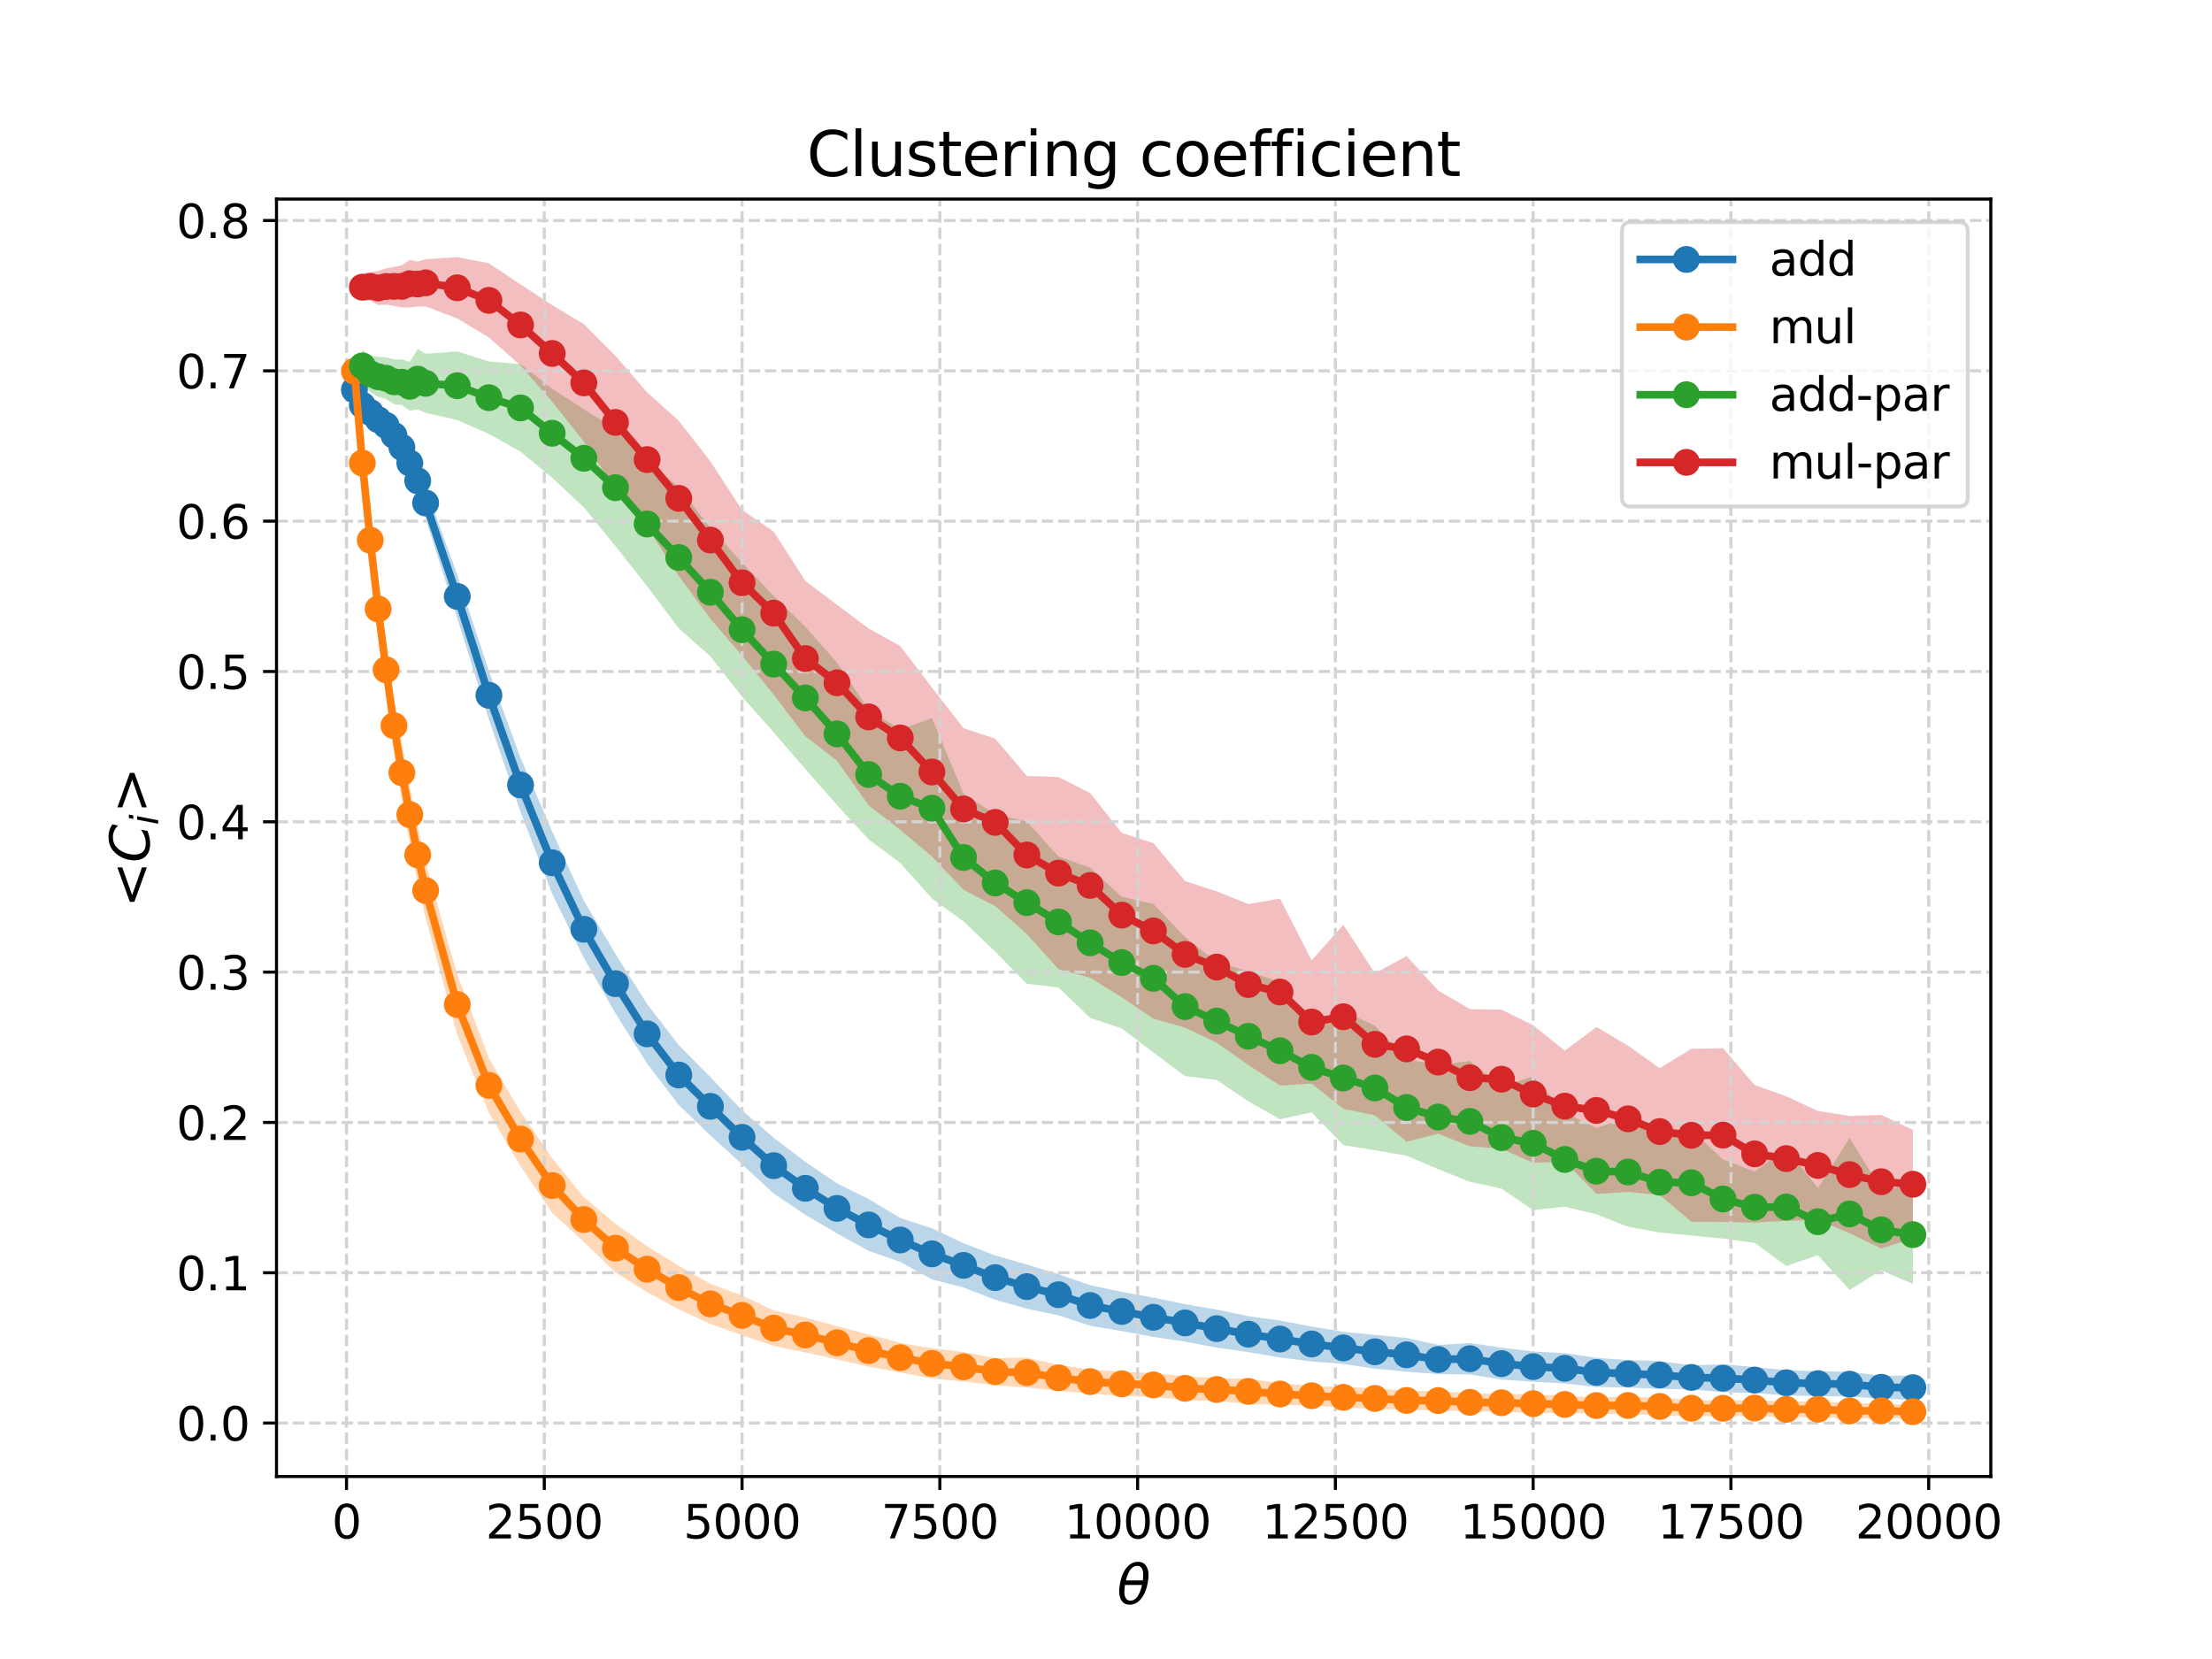 <?xml version="1.0" encoding="utf-8" standalone="no"?>
<!DOCTYPE svg PUBLIC "-//W3C//DTD SVG 1.1//EN"
  "http://www.w3.org/Graphics/SVG/1.1/DTD/svg11.dtd">
<svg xmlns:xlink="http://www.w3.org/1999/xlink" width="576pt" height="432pt" viewBox="0 0 576 432" xmlns="http://www.w3.org/2000/svg" version="1.1">
 <defs>
  <style type="text/css">*{stroke-linejoin: round; stroke-linecap: butt}</style>
 </defs>
 <g id="figure_1">
  <g id="patch_1">
   <path d="M 0 432 
L 576 432 
L 576 0 
L 0 0 
z
" style="fill: #ffffff"/>
  </g>
  <g id="axes_1">
   <g id="patch_2">
    <path d="M 72 384.48 
L 518.4 384.48 
L 518.4 51.84 
L 72 51.84 
z
" style="fill: #ffffff"/>
   </g>
   <g id="PolyCollection_1">
    <path d="M 92.291 100.286 
L 92.291 102.733 
L 94.351 106.936 
L 96.411 108.901 
L 98.471 111.068 
L 100.531 113.137 
L 102.591 115.844 
L 104.651 119.301 
L 106.711 123.941 
L 108.771 128.928 
L 110.831 134.989 
L 119.071 160.986 
L 127.311 187.33 
L 135.551 211.452 
L 143.791 232.775 
L 152.031 249.439 
L 160.271 263.875 
L 168.511 276.985 
L 176.751 287.721 
L 184.99 295.689 
L 193.23 303.177 
L 201.47 310.812 
L 209.71 316.337 
L 217.95 321.174 
L 226.19 325.711 
L 234.43 328.607 
L 242.67 333.153 
L 250.91 335.266 
L 259.15 338.452 
L 267.39 340.789 
L 275.63 342.511 
L 283.87 345.239 
L 292.11 346.607 
L 300.35 348.137 
L 308.59 349.371 
L 316.83 350.924 
L 325.07 352.101 
L 333.31 353.497 
L 341.55 354.52 
L 349.79 355.174 
L 358.03 356.402 
L 366.27 357.185 
L 374.51 357.816 
L 382.75 357.897 
L 390.99 359.241 
L 399.23 359.811 
L 407.469 360.268 
L 415.709 361.178 
L 423.949 361.306 
L 432.189 361.674 
L 440.429 361.798 
L 448.669 362.529 
L 456.909 362.734 
L 465.149 363.357 
L 473.389 363.534 
L 481.629 363.656 
L 489.869 364.247 
L 498.109 364.479 
L 498.109 358.212 
L 498.109 358.212 
L 489.869 358.252 
L 481.629 357.216 
L 473.389 357.07 
L 465.149 356.767 
L 456.909 355.99 
L 448.669 355.227 
L 440.429 355.557 
L 432.189 354.4 
L 423.949 354.163 
L 415.709 353.58 
L 407.469 352.344 
L 399.23 351.923 
L 390.99 350.927 
L 382.75 349.715 
L 374.51 350.221 
L 366.27 348.396 
L 358.03 347.608 
L 349.79 346.804 
L 341.55 345.418 
L 333.31 343.87 
L 325.07 342.721 
L 316.83 341.025 
L 308.59 339.59 
L 300.35 337.89 
L 292.11 336.398 
L 283.87 334.656 
L 275.63 331.788 
L 267.39 329.276 
L 259.15 326.928 
L 250.91 323.741 
L 242.67 319.842 
L 234.43 317.16 
L 226.19 312.218 
L 217.95 308.146 
L 209.71 302.532 
L 201.47 296.264 
L 193.23 289.129 
L 184.99 280.485 
L 176.751 272.143 
L 168.511 261.448 
L 160.271 248.415 
L 152.031 234.522 
L 143.791 216.562 
L 135.551 197.36 
L 127.311 174.78 
L 119.071 149.63 
L 110.831 126.957 
L 108.771 121.471 
L 106.711 117.189 
L 104.651 113.685 
L 102.591 110.906 
L 100.531 108.413 
L 98.471 107.483 
L 96.411 105.89 
L 94.351 104.086 
L 92.291 100.286 
z
" clip-path="url(#p0b444d35ec)" style="fill: #1f77b4; fill-opacity: 0.3"/>
   </g>
   <g id="PolyCollection_2">
    <path d="M 92.291 93.573 
L 92.291 99.773 
L 94.351 125.162 
L 96.411 146.045 
L 98.471 164.502 
L 100.531 180.812 
L 102.591 196.013 
L 104.651 208.741 
L 106.711 219.481 
L 108.771 229.943 
L 110.831 239.156 
L 119.071 269.417 
L 127.311 289.731 
L 135.551 303.711 
L 143.791 315.836 
L 152.031 323.386 
L 160.271 331.342 
L 168.511 336.465 
L 176.751 340.978 
L 184.99 344.75 
L 193.23 347.687 
L 201.47 350.461 
L 209.71 352.168 
L 217.95 354.011 
L 226.19 355.875 
L 234.43 357.401 
L 242.67 358.963 
L 250.91 359.735 
L 259.15 360.723 
L 267.39 361.305 
L 275.63 362.157 
L 283.87 362.919 
L 292.11 363.501 
L 300.35 363.735 
L 308.59 364.583 
L 316.83 364.797 
L 325.07 365.579 
L 333.31 365.825 
L 341.55 366.001 
L 349.79 366.537 
L 358.03 366.843 
L 366.27 367.116 
L 374.51 367.231 
L 382.75 367.519 
L 390.99 367.593 
L 399.23 367.949 
L 407.469 367.943 
L 415.709 368.145 
L 423.949 368.272 
L 432.189 368.544 
L 440.429 368.844 
L 448.669 368.711 
L 456.909 368.808 
L 465.149 369.001 
L 473.389 369.082 
L 481.629 369.36 
L 489.869 369.302 
L 498.109 369.274 
L 498.109 365.932 
L 498.109 365.932 
L 489.869 365.417 
L 481.629 365.456 
L 473.389 364.854 
L 465.149 365.001 
L 456.909 364.498 
L 448.669 364.729 
L 440.429 364.559 
L 432.189 363.921 
L 423.949 363.696 
L 415.709 363.87 
L 407.469 363.488 
L 399.23 363.067 
L 390.99 362.957 
L 382.75 362.816 
L 374.51 362.189 
L 366.27 362.232 
L 358.03 361.469 
L 349.79 361.192 
L 341.55 360.89 
L 333.31 360.183 
L 325.07 359.052 
L 316.83 358.822 
L 308.59 358.435 
L 300.35 357.536 
L 292.11 357.184 
L 283.87 356.611 
L 275.63 355.412 
L 267.39 353.528 
L 259.15 353.637 
L 250.91 352.082 
L 242.67 351.089 
L 234.43 349.669 
L 226.19 347.523 
L 217.95 345.308 
L 209.71 343.079 
L 201.47 341.231 
L 193.23 337.348 
L 184.99 334.308 
L 176.751 329.595 
L 168.511 324.532 
L 160.271 318.689 
L 152.031 311.743 
L 143.791 301.586 
L 135.551 289.528 
L 127.311 275.528 
L 119.071 253.743 
L 110.831 224.61 
L 108.771 215.256 
L 106.711 204.779 
L 104.651 193.711 
L 102.591 181.93 
L 100.531 168.012 
L 98.471 152.661 
L 96.411 135.286 
L 94.351 115.983 
L 92.291 93.573 
z
" clip-path="url(#p0b444d35ec)" style="fill: #ff7f0e; fill-opacity: 0.3"/>
   </g>
   <g id="PolyCollection_3">
    <path d="M 94.351 91.146 
L 94.351 99.411 
L 96.411 102.129 
L 98.471 103.302 
L 100.531 103.932 
L 102.591 105.231 
L 104.651 105.467 
L 106.711 106.918 
L 108.771 106.622 
L 110.831 107.511 
L 119.071 109.373 
L 127.311 112.982 
L 135.551 117.627 
L 143.791 124.408 
L 152.031 132.104 
L 160.271 142.225 
L 168.511 152.655 
L 176.751 163.615 
L 184.99 170.926 
L 193.23 181.418 
L 201.47 190.707 
L 209.71 200.272 
L 217.95 209.633 
L 226.19 218.608 
L 234.43 224.728 
L 242.67 233.958 
L 250.91 239.926 
L 259.15 247.804 
L 267.39 256.18 
L 275.63 257.111 
L 283.87 265.06 
L 292.11 267.799 
L 300.35 274.083 
L 308.59 280.22 
L 316.83 281.205 
L 325.07 286.775 
L 333.31 291.451 
L 341.55 289.647 
L 349.79 298.166 
L 358.03 299.529 
L 366.27 300.946 
L 374.51 304.446 
L 382.75 307.731 
L 390.99 309.506 
L 399.23 315.115 
L 407.469 314.207 
L 415.709 316.206 
L 423.949 319.454 
L 432.189 320.947 
L 440.429 321.744 
L 448.669 322.514 
L 456.909 323.647 
L 465.149 329.661 
L 473.389 326.859 
L 481.629 335.903 
L 489.869 330.759 
L 498.109 334.366 
L 498.109 308.634 
L 498.109 308.634 
L 489.869 309.75 
L 481.629 296.296 
L 473.389 309.394 
L 465.149 298.956 
L 456.909 305.058 
L 448.669 301.919 
L 440.429 294.239 
L 432.189 294.741 
L 423.949 290.906 
L 415.709 293.73 
L 407.469 289.624 
L 399.23 280.296 
L 390.99 282.956 
L 382.75 276.279 
L 374.51 277.299 
L 366.27 275.826 
L 358.03 267.077 
L 349.79 263.248 
L 341.55 266.244 
L 333.31 255.788 
L 325.07 252.915 
L 316.83 250.581 
L 308.59 244.023 
L 300.35 235.413 
L 292.11 233.512 
L 283.87 225.952 
L 275.63 223.019 
L 267.39 213.925 
L 259.15 212.037 
L 250.91 206.661 
L 242.67 186.954 
L 234.43 189.957 
L 226.19 184.759 
L 217.95 172.566 
L 209.71 163.195 
L 201.47 155.161 
L 193.23 146.527 
L 184.99 137.509 
L 176.751 126.752 
L 168.511 120.242 
L 160.271 111.754 
L 152.031 106.574 
L 143.791 101.233 
L 135.551 94.816 
L 127.311 94.127 
L 119.071 91.514 
L 110.831 92.127 
L 108.771 90.858 
L 106.711 94.257 
L 104.651 93.585 
L 102.591 93.606 
L 100.531 93.078 
L 98.471 92.915 
L 96.411 92.543 
L 94.351 91.146 
z
" clip-path="url(#p0b444d35ec)" style="fill: #2ca02c; fill-opacity: 0.3"/>
   </g>
   <g id="PolyCollection_4">
    <path d="M 94.351 71.273 
L 94.351 78.287 
L 96.411 78.327 
L 98.471 79.43 
L 100.531 79.348 
L 102.591 79.64 
L 104.651 80.063 
L 106.711 80.064 
L 108.771 79.808 
L 110.831 79.789 
L 119.071 82.929 
L 127.311 87.875 
L 135.551 95.192 
L 143.791 104.604 
L 152.031 114.994 
L 160.271 127.312 
L 168.511 137.188 
L 176.751 149.965 
L 184.99 161.112 
L 193.23 170.726 
L 201.47 180.9 
L 209.71 191.711 
L 217.95 198.111 
L 226.19 209.71 
L 234.43 216.084 
L 242.67 223.025 
L 250.91 231.698 
L 259.15 235.956 
L 267.39 243.205 
L 275.63 252.368 
L 283.87 254.603 
L 292.11 259.675 
L 300.35 265.258 
L 308.59 267.61 
L 316.83 271.532 
L 325.07 277.327 
L 333.31 282.669 
L 341.55 282.173 
L 349.79 288.718 
L 358.03 290.433 
L 366.27 297.289 
L 374.51 295.201 
L 382.75 298.504 
L 390.99 299.142 
L 399.23 302.811 
L 407.469 302.476 
L 415.709 310.879 
L 423.949 310.383 
L 432.189 311.163 
L 440.429 318.141 
L 448.669 318.208 
L 456.909 318.361 
L 465.149 317.91 
L 473.389 317.658 
L 481.629 321.129 
L 489.869 325.116 
L 498.109 322.505 
L 498.109 294.24 
L 498.109 294.24 
L 489.869 290.312 
L 481.629 290.598 
L 473.389 289.308 
L 465.149 285.479 
L 456.909 282.552 
L 448.669 272.957 
L 440.429 273.122 
L 432.189 278.158 
L 423.949 272.297 
L 415.709 267.427 
L 407.469 273.6 
L 399.23 266.972 
L 390.99 262.904 
L 382.75 262.762 
L 374.51 257.936 
L 366.27 248.962 
L 358.03 253.444 
L 349.79 240.8 
L 341.55 250.093 
L 333.31 233.987 
L 325.07 235.41 
L 316.83 232.117 
L 308.59 229.426 
L 300.35 219.556 
L 292.11 216.897 
L 283.87 206.517 
L 275.63 202.336 
L 267.39 202.072 
L 259.15 192.337 
L 250.91 189.621 
L 242.67 179.025 
L 234.43 168.223 
L 226.19 163.651 
L 217.95 157.47 
L 209.71 151.273 
L 201.47 138.435 
L 193.23 132.786 
L 184.99 120.158 
L 176.751 109.581 
L 168.511 102.17 
L 160.271 92.676 
L 152.031 84.403 
L 143.791 79.47 
L 135.551 74.044 
L 127.311 68.551 
L 119.071 66.96 
L 110.831 67.501 
L 108.771 68.112 
L 106.711 67.701 
L 104.651 69.067 
L 102.591 69.508 
L 100.531 69.865 
L 98.471 70.559 
L 96.411 70.841 
L 94.351 71.273 
z
" clip-path="url(#p0b444d35ec)" style="fill: #d62728; fill-opacity: 0.3"/>
   </g>
   <g id="matplotlib.axis_1">
    <g id="xtick_1">
     <g id="line2d_1">
      <path d="M 90.231 384.48 
L 90.231 51.84 
" clip-path="url(#p0b444d35ec)" style="fill: none; stroke-dasharray: 2.96,1.28; stroke-dashoffset: 0; stroke: #d3d3d3; stroke-width: 0.8"/>
     </g>
     <g id="line2d_2">
      <defs>
       <path id="m1330257987" d="M 0 0 
L 0 3.5 
" style="stroke: #000000; stroke-width: 0.8"/>
      </defs>
      <g>
       <use xlink:href="#m1330257987" x="90.231" y="384.48" style="stroke: #000000; stroke-width: 0.8"/>
      </g>
     </g>
     <g id="text_1">
      <!-- 0 -->
      <g transform="translate(86.413 400.598) scale(0.12 -0.12)">
       <defs>
        <path id="DejaVuSans-30" d="M 2034 4250 
Q 1547 4250 1301 3770 
Q 1056 3291 1056 2328 
Q 1056 1369 1301 889 
Q 1547 409 2034 409 
Q 2525 409 2770 889 
Q 3016 1369 3016 2328 
Q 3016 3291 2770 3770 
Q 2525 4250 2034 4250 
z
M 2034 4750 
Q 2819 4750 3233 4129 
Q 3647 3509 3647 2328 
Q 3647 1150 3233 529 
Q 2819 -91 2034 -91 
Q 1250 -91 836 529 
Q 422 1150 422 2328 
Q 422 3509 836 4129 
Q 1250 4750 2034 4750 
z
" transform="scale(0.016)"/>
       </defs>
       <use xlink:href="#DejaVuSans-30"/>
      </g>
     </g>
    </g>
    <g id="xtick_2">
     <g id="line2d_3">
      <path d="M 141.731 384.48 
L 141.731 51.84 
" clip-path="url(#p0b444d35ec)" style="fill: none; stroke-dasharray: 2.96,1.28; stroke-dashoffset: 0; stroke: #d3d3d3; stroke-width: 0.8"/>
     </g>
     <g id="line2d_4">
      <g>
       <use xlink:href="#m1330257987" x="141.731" y="384.48" style="stroke: #000000; stroke-width: 0.8"/>
      </g>
     </g>
     <g id="text_2">
      <!-- 2500 -->
      <g transform="translate(126.461 400.598) scale(0.12 -0.12)">
       <defs>
        <path id="DejaVuSans-32" d="M 1228 531 
L 3431 531 
L 3431 0 
L 469 0 
L 469 531 
Q 828 903 1448 1529 
Q 2069 2156 2228 2338 
Q 2531 2678 2651 2914 
Q 2772 3150 2772 3378 
Q 2772 3750 2511 3984 
Q 2250 4219 1831 4219 
Q 1534 4219 1204 4116 
Q 875 4013 500 3803 
L 500 4441 
Q 881 4594 1212 4672 
Q 1544 4750 1819 4750 
Q 2544 4750 2975 4387 
Q 3406 4025 3406 3419 
Q 3406 3131 3298 2873 
Q 3191 2616 2906 2266 
Q 2828 2175 2409 1742 
Q 1991 1309 1228 531 
z
" transform="scale(0.016)"/>
        <path id="DejaVuSans-35" d="M 691 4666 
L 3169 4666 
L 3169 4134 
L 1269 4134 
L 1269 2991 
Q 1406 3038 1543 3061 
Q 1681 3084 1819 3084 
Q 2600 3084 3056 2656 
Q 3513 2228 3513 1497 
Q 3513 744 3044 326 
Q 2575 -91 1722 -91 
Q 1428 -91 1123 -41 
Q 819 9 494 109 
L 494 744 
Q 775 591 1075 516 
Q 1375 441 1709 441 
Q 2250 441 2565 725 
Q 2881 1009 2881 1497 
Q 2881 1984 2565 2268 
Q 2250 2553 1709 2553 
Q 1456 2553 1204 2497 
Q 953 2441 691 2322 
L 691 4666 
z
" transform="scale(0.016)"/>
       </defs>
       <use xlink:href="#DejaVuSans-32"/>
       <use xlink:href="#DejaVuSans-35" x="63.623"/>
       <use xlink:href="#DejaVuSans-30" x="127.246"/>
       <use xlink:href="#DejaVuSans-30" x="190.869"/>
      </g>
     </g>
    </g>
    <g id="xtick_3">
     <g id="line2d_5">
      <path d="M 193.23 384.48 
L 193.23 51.84 
" clip-path="url(#p0b444d35ec)" style="fill: none; stroke-dasharray: 2.96,1.28; stroke-dashoffset: 0; stroke: #d3d3d3; stroke-width: 0.8"/>
     </g>
     <g id="line2d_6">
      <g>
       <use xlink:href="#m1330257987" x="193.23" y="384.48" style="stroke: #000000; stroke-width: 0.8"/>
      </g>
     </g>
     <g id="text_3">
      <!-- 5000 -->
      <g transform="translate(177.96 400.598) scale(0.12 -0.12)">
       <use xlink:href="#DejaVuSans-35"/>
       <use xlink:href="#DejaVuSans-30" x="63.623"/>
       <use xlink:href="#DejaVuSans-30" x="127.246"/>
       <use xlink:href="#DejaVuSans-30" x="190.869"/>
      </g>
     </g>
    </g>
    <g id="xtick_4">
     <g id="line2d_7">
      <path d="M 244.73 384.48 
L 244.73 51.84 
" clip-path="url(#p0b444d35ec)" style="fill: none; stroke-dasharray: 2.96,1.28; stroke-dashoffset: 0; stroke: #d3d3d3; stroke-width: 0.8"/>
     </g>
     <g id="line2d_8">
      <g>
       <use xlink:href="#m1330257987" x="244.73" y="384.48" style="stroke: #000000; stroke-width: 0.8"/>
      </g>
     </g>
     <g id="text_4">
      <!-- 7500 -->
      <g transform="translate(229.46 400.598) scale(0.12 -0.12)">
       <defs>
        <path id="DejaVuSans-37" d="M 525 4666 
L 3525 4666 
L 3525 4397 
L 1831 0 
L 1172 0 
L 2766 4134 
L 525 4134 
L 525 4666 
z
" transform="scale(0.016)"/>
       </defs>
       <use xlink:href="#DejaVuSans-37"/>
       <use xlink:href="#DejaVuSans-35" x="63.623"/>
       <use xlink:href="#DejaVuSans-30" x="127.246"/>
       <use xlink:href="#DejaVuSans-30" x="190.869"/>
      </g>
     </g>
    </g>
    <g id="xtick_5">
     <g id="line2d_9">
      <path d="M 296.23 384.48 
L 296.23 51.84 
" clip-path="url(#p0b444d35ec)" style="fill: none; stroke-dasharray: 2.96,1.28; stroke-dashoffset: 0; stroke: #d3d3d3; stroke-width: 0.8"/>
     </g>
     <g id="line2d_10">
      <g>
       <use xlink:href="#m1330257987" x="296.23" y="384.48" style="stroke: #000000; stroke-width: 0.8"/>
      </g>
     </g>
     <g id="text_5">
      <!-- 10000 -->
      <g transform="translate(277.142 400.598) scale(0.12 -0.12)">
       <defs>
        <path id="DejaVuSans-31" d="M 794 531 
L 1825 531 
L 1825 4091 
L 703 3866 
L 703 4441 
L 1819 4666 
L 2450 4666 
L 2450 531 
L 3481 531 
L 3481 0 
L 794 0 
L 794 531 
z
" transform="scale(0.016)"/>
       </defs>
       <use xlink:href="#DejaVuSans-31"/>
       <use xlink:href="#DejaVuSans-30" x="63.623"/>
       <use xlink:href="#DejaVuSans-30" x="127.246"/>
       <use xlink:href="#DejaVuSans-30" x="190.869"/>
       <use xlink:href="#DejaVuSans-30" x="254.492"/>
      </g>
     </g>
    </g>
    <g id="xtick_6">
     <g id="line2d_11">
      <path d="M 347.73 384.48 
L 347.73 51.84 
" clip-path="url(#p0b444d35ec)" style="fill: none; stroke-dasharray: 2.96,1.28; stroke-dashoffset: 0; stroke: #d3d3d3; stroke-width: 0.8"/>
     </g>
     <g id="line2d_12">
      <g>
       <use xlink:href="#m1330257987" x="347.73" y="384.48" style="stroke: #000000; stroke-width: 0.8"/>
      </g>
     </g>
     <g id="text_6">
      <!-- 12500 -->
      <g transform="translate(328.642 400.598) scale(0.12 -0.12)">
       <use xlink:href="#DejaVuSans-31"/>
       <use xlink:href="#DejaVuSans-32" x="63.623"/>
       <use xlink:href="#DejaVuSans-35" x="127.246"/>
       <use xlink:href="#DejaVuSans-30" x="190.869"/>
       <use xlink:href="#DejaVuSans-30" x="254.492"/>
      </g>
     </g>
    </g>
    <g id="xtick_7">
     <g id="line2d_13">
      <path d="M 399.23 384.48 
L 399.23 51.84 
" clip-path="url(#p0b444d35ec)" style="fill: none; stroke-dasharray: 2.96,1.28; stroke-dashoffset: 0; stroke: #d3d3d3; stroke-width: 0.8"/>
     </g>
     <g id="line2d_14">
      <g>
       <use xlink:href="#m1330257987" x="399.23" y="384.48" style="stroke: #000000; stroke-width: 0.8"/>
      </g>
     </g>
     <g id="text_7">
      <!-- 15000 -->
      <g transform="translate(380.142 400.598) scale(0.12 -0.12)">
       <use xlink:href="#DejaVuSans-31"/>
       <use xlink:href="#DejaVuSans-35" x="63.623"/>
       <use xlink:href="#DejaVuSans-30" x="127.246"/>
       <use xlink:href="#DejaVuSans-30" x="190.869"/>
       <use xlink:href="#DejaVuSans-30" x="254.492"/>
      </g>
     </g>
    </g>
    <g id="xtick_8">
     <g id="line2d_15">
      <path d="M 450.729 384.48 
L 450.729 51.84 
" clip-path="url(#p0b444d35ec)" style="fill: none; stroke-dasharray: 2.96,1.28; stroke-dashoffset: 0; stroke: #d3d3d3; stroke-width: 0.8"/>
     </g>
     <g id="line2d_16">
      <g>
       <use xlink:href="#m1330257987" x="450.729" y="384.48" style="stroke: #000000; stroke-width: 0.8"/>
      </g>
     </g>
     <g id="text_8">
      <!-- 17500 -->
      <g transform="translate(431.642 400.598) scale(0.12 -0.12)">
       <use xlink:href="#DejaVuSans-31"/>
       <use xlink:href="#DejaVuSans-37" x="63.623"/>
       <use xlink:href="#DejaVuSans-35" x="127.246"/>
       <use xlink:href="#DejaVuSans-30" x="190.869"/>
       <use xlink:href="#DejaVuSans-30" x="254.492"/>
      </g>
     </g>
    </g>
    <g id="xtick_9">
     <g id="line2d_17">
      <path d="M 502.229 384.48 
L 502.229 51.84 
" clip-path="url(#p0b444d35ec)" style="fill: none; stroke-dasharray: 2.96,1.28; stroke-dashoffset: 0; stroke: #d3d3d3; stroke-width: 0.8"/>
     </g>
     <g id="line2d_18">
      <g>
       <use xlink:href="#m1330257987" x="502.229" y="384.48" style="stroke: #000000; stroke-width: 0.8"/>
      </g>
     </g>
     <g id="text_9">
      <!-- 20000 -->
      <g transform="translate(483.142 400.598) scale(0.12 -0.12)">
       <use xlink:href="#DejaVuSans-32"/>
       <use xlink:href="#DejaVuSans-30" x="63.623"/>
       <use xlink:href="#DejaVuSans-30" x="127.246"/>
       <use xlink:href="#DejaVuSans-30" x="190.869"/>
       <use xlink:href="#DejaVuSans-30" x="254.492"/>
      </g>
     </g>
    </g>
    <g id="text_10">
     <!-- $\theta$ -->
     <g transform="translate(290.86 417.732) scale(0.14 -0.14)">
      <defs>
       <path id="DejaVuSans-Oblique-3b8" d="M 2913 2219 
L 925 2219 
Q 791 1284 928 888 
Q 1100 400 1566 400 
Q 2034 400 2391 891 
Q 2703 1322 2913 2219 
z
M 3009 2750 
Q 3094 3638 2984 3950 
Q 2813 4444 2353 4444 
Q 1875 4444 1525 3956 
Q 1250 3563 1034 2750 
L 3009 2750 
z
M 2444 4913 
Q 3194 4913 3494 4250 
Q 3794 3591 3566 2422 
Q 3341 1256 2781 594 
Q 2225 -72 1475 -72 
Q 722 -72 425 594 
Q 128 1256 353 2422 
Q 581 3591 1134 4250 
Q 1691 4913 2444 4913 
z
" transform="scale(0.016)"/>
      </defs>
      <use xlink:href="#DejaVuSans-Oblique-3b8" transform="translate(0 0.234)"/>
     </g>
    </g>
   </g>
   <g id="matplotlib.axis_2">
    <g id="ytick_1">
     <g id="line2d_19">
      <path d="M 72 370.566 
L 518.4 370.566 
" clip-path="url(#p0b444d35ec)" style="fill: none; stroke-dasharray: 2.96,1.28; stroke-dashoffset: 0; stroke: #d3d3d3; stroke-width: 0.8"/>
     </g>
     <g id="line2d_20">
      <defs>
       <path id="m72496145c3" d="M 0 0 
L -3.5 0 
" style="stroke: #000000; stroke-width: 0.8"/>
      </defs>
      <g>
       <use xlink:href="#m72496145c3" x="72" y="370.566" style="stroke: #000000; stroke-width: 0.8"/>
      </g>
     </g>
     <g id="text_11">
      <!-- 0.0 -->
      <g transform="translate(45.916 375.125) scale(0.12 -0.12)">
       <defs>
        <path id="DejaVuSans-2e" d="M 684 794 
L 1344 794 
L 1344 0 
L 684 0 
L 684 794 
z
" transform="scale(0.016)"/>
       </defs>
       <use xlink:href="#DejaVuSans-30"/>
       <use xlink:href="#DejaVuSans-2e" x="63.623"/>
       <use xlink:href="#DejaVuSans-30" x="95.41"/>
      </g>
     </g>
    </g>
    <g id="ytick_2">
     <g id="line2d_21">
      <path d="M 72 331.423 
L 518.4 331.423 
" clip-path="url(#p0b444d35ec)" style="fill: none; stroke-dasharray: 2.96,1.28; stroke-dashoffset: 0; stroke: #d3d3d3; stroke-width: 0.8"/>
     </g>
     <g id="line2d_22">
      <g>
       <use xlink:href="#m72496145c3" x="72" y="331.423" style="stroke: #000000; stroke-width: 0.8"/>
      </g>
     </g>
     <g id="text_12">
      <!-- 0.1 -->
      <g transform="translate(45.916 335.982) scale(0.12 -0.12)">
       <use xlink:href="#DejaVuSans-30"/>
       <use xlink:href="#DejaVuSans-2e" x="63.623"/>
       <use xlink:href="#DejaVuSans-31" x="95.41"/>
      </g>
     </g>
    </g>
    <g id="ytick_3">
     <g id="line2d_23">
      <path d="M 72 292.28 
L 518.4 292.28 
" clip-path="url(#p0b444d35ec)" style="fill: none; stroke-dasharray: 2.96,1.28; stroke-dashoffset: 0; stroke: #d3d3d3; stroke-width: 0.8"/>
     </g>
     <g id="line2d_24">
      <g>
       <use xlink:href="#m72496145c3" x="72" y="292.28" style="stroke: #000000; stroke-width: 0.8"/>
      </g>
     </g>
     <g id="text_13">
      <!-- 0.2 -->
      <g transform="translate(45.916 296.839) scale(0.12 -0.12)">
       <use xlink:href="#DejaVuSans-30"/>
       <use xlink:href="#DejaVuSans-2e" x="63.623"/>
       <use xlink:href="#DejaVuSans-32" x="95.41"/>
      </g>
     </g>
    </g>
    <g id="ytick_4">
     <g id="line2d_25">
      <path d="M 72 253.137 
L 518.4 253.137 
" clip-path="url(#p0b444d35ec)" style="fill: none; stroke-dasharray: 2.96,1.28; stroke-dashoffset: 0; stroke: #d3d3d3; stroke-width: 0.8"/>
     </g>
     <g id="line2d_26">
      <g>
       <use xlink:href="#m72496145c3" x="72" y="253.137" style="stroke: #000000; stroke-width: 0.8"/>
      </g>
     </g>
     <g id="text_14">
      <!-- 0.3 -->
      <g transform="translate(45.916 257.696) scale(0.12 -0.12)">
       <defs>
        <path id="DejaVuSans-33" d="M 2597 2516 
Q 3050 2419 3304 2112 
Q 3559 1806 3559 1356 
Q 3559 666 3084 287 
Q 2609 -91 1734 -91 
Q 1441 -91 1130 -33 
Q 819 25 488 141 
L 488 750 
Q 750 597 1062 519 
Q 1375 441 1716 441 
Q 2309 441 2620 675 
Q 2931 909 2931 1356 
Q 2931 1769 2642 2001 
Q 2353 2234 1838 2234 
L 1294 2234 
L 1294 2753 
L 1863 2753 
Q 2328 2753 2575 2939 
Q 2822 3125 2822 3475 
Q 2822 3834 2567 4026 
Q 2313 4219 1838 4219 
Q 1578 4219 1281 4162 
Q 984 4106 628 3988 
L 628 4550 
Q 988 4650 1302 4700 
Q 1616 4750 1894 4750 
Q 2613 4750 3031 4423 
Q 3450 4097 3450 3541 
Q 3450 3153 3228 2886 
Q 3006 2619 2597 2516 
z
" transform="scale(0.016)"/>
       </defs>
       <use xlink:href="#DejaVuSans-30"/>
       <use xlink:href="#DejaVuSans-2e" x="63.623"/>
       <use xlink:href="#DejaVuSans-33" x="95.41"/>
      </g>
     </g>
    </g>
    <g id="ytick_5">
     <g id="line2d_27">
      <path d="M 72 213.994 
L 518.4 213.994 
" clip-path="url(#p0b444d35ec)" style="fill: none; stroke-dasharray: 2.96,1.28; stroke-dashoffset: 0; stroke: #d3d3d3; stroke-width: 0.8"/>
     </g>
     <g id="line2d_28">
      <g>
       <use xlink:href="#m72496145c3" x="72" y="213.994" style="stroke: #000000; stroke-width: 0.8"/>
      </g>
     </g>
     <g id="text_15">
      <!-- 0.4 -->
      <g transform="translate(45.916 218.553) scale(0.12 -0.12)">
       <defs>
        <path id="DejaVuSans-34" d="M 2419 4116 
L 825 1625 
L 2419 1625 
L 2419 4116 
z
M 2253 4666 
L 3047 4666 
L 3047 1625 
L 3713 1625 
L 3713 1100 
L 3047 1100 
L 3047 0 
L 2419 0 
L 2419 1100 
L 313 1100 
L 313 1709 
L 2253 4666 
z
" transform="scale(0.016)"/>
       </defs>
       <use xlink:href="#DejaVuSans-30"/>
       <use xlink:href="#DejaVuSans-2e" x="63.623"/>
       <use xlink:href="#DejaVuSans-34" x="95.41"/>
      </g>
     </g>
    </g>
    <g id="ytick_6">
     <g id="line2d_29">
      <path d="M 72 174.851 
L 518.4 174.851 
" clip-path="url(#p0b444d35ec)" style="fill: none; stroke-dasharray: 2.96,1.28; stroke-dashoffset: 0; stroke: #d3d3d3; stroke-width: 0.8"/>
     </g>
     <g id="line2d_30">
      <g>
       <use xlink:href="#m72496145c3" x="72" y="174.851" style="stroke: #000000; stroke-width: 0.8"/>
      </g>
     </g>
     <g id="text_16">
      <!-- 0.5 -->
      <g transform="translate(45.916 179.41) scale(0.12 -0.12)">
       <use xlink:href="#DejaVuSans-30"/>
       <use xlink:href="#DejaVuSans-2e" x="63.623"/>
       <use xlink:href="#DejaVuSans-35" x="95.41"/>
      </g>
     </g>
    </g>
    <g id="ytick_7">
     <g id="line2d_31">
      <path d="M 72 135.708 
L 518.4 135.708 
" clip-path="url(#p0b444d35ec)" style="fill: none; stroke-dasharray: 2.96,1.28; stroke-dashoffset: 0; stroke: #d3d3d3; stroke-width: 0.8"/>
     </g>
     <g id="line2d_32">
      <g>
       <use xlink:href="#m72496145c3" x="72" y="135.708" style="stroke: #000000; stroke-width: 0.8"/>
      </g>
     </g>
     <g id="text_17">
      <!-- 0.6 -->
      <g transform="translate(45.916 140.267) scale(0.12 -0.12)">
       <defs>
        <path id="DejaVuSans-36" d="M 2113 2584 
Q 1688 2584 1439 2293 
Q 1191 2003 1191 1497 
Q 1191 994 1439 701 
Q 1688 409 2113 409 
Q 2538 409 2786 701 
Q 3034 994 3034 1497 
Q 3034 2003 2786 2293 
Q 2538 2584 2113 2584 
z
M 3366 4563 
L 3366 3988 
Q 3128 4100 2886 4159 
Q 2644 4219 2406 4219 
Q 1781 4219 1451 3797 
Q 1122 3375 1075 2522 
Q 1259 2794 1537 2939 
Q 1816 3084 2150 3084 
Q 2853 3084 3261 2657 
Q 3669 2231 3669 1497 
Q 3669 778 3244 343 
Q 2819 -91 2113 -91 
Q 1303 -91 875 529 
Q 447 1150 447 2328 
Q 447 3434 972 4092 
Q 1497 4750 2381 4750 
Q 2619 4750 2861 4703 
Q 3103 4656 3366 4563 
z
" transform="scale(0.016)"/>
       </defs>
       <use xlink:href="#DejaVuSans-30"/>
       <use xlink:href="#DejaVuSans-2e" x="63.623"/>
       <use xlink:href="#DejaVuSans-36" x="95.41"/>
      </g>
     </g>
    </g>
    <g id="ytick_8">
     <g id="line2d_33">
      <path d="M 72 96.565 
L 518.4 96.565 
" clip-path="url(#p0b444d35ec)" style="fill: none; stroke-dasharray: 2.96,1.28; stroke-dashoffset: 0; stroke: #d3d3d3; stroke-width: 0.8"/>
     </g>
     <g id="line2d_34">
      <g>
       <use xlink:href="#m72496145c3" x="72" y="96.565" style="stroke: #000000; stroke-width: 0.8"/>
      </g>
     </g>
     <g id="text_18">
      <!-- 0.7 -->
      <g transform="translate(45.916 101.124) scale(0.12 -0.12)">
       <use xlink:href="#DejaVuSans-30"/>
       <use xlink:href="#DejaVuSans-2e" x="63.623"/>
       <use xlink:href="#DejaVuSans-37" x="95.41"/>
      </g>
     </g>
    </g>
    <g id="ytick_9">
     <g id="line2d_35">
      <path d="M 72 57.422 
L 518.4 57.422 
" clip-path="url(#p0b444d35ec)" style="fill: none; stroke-dasharray: 2.96,1.28; stroke-dashoffset: 0; stroke: #d3d3d3; stroke-width: 0.8"/>
     </g>
     <g id="line2d_36">
      <g>
       <use xlink:href="#m72496145c3" x="72" y="57.422" style="stroke: #000000; stroke-width: 0.8"/>
      </g>
     </g>
     <g id="text_19">
      <!-- 0.8 -->
      <g transform="translate(45.916 61.981) scale(0.12 -0.12)">
       <defs>
        <path id="DejaVuSans-38" d="M 2034 2216 
Q 1584 2216 1326 1975 
Q 1069 1734 1069 1313 
Q 1069 891 1326 650 
Q 1584 409 2034 409 
Q 2484 409 2743 651 
Q 3003 894 3003 1313 
Q 3003 1734 2745 1975 
Q 2488 2216 2034 2216 
z
M 1403 2484 
Q 997 2584 770 2862 
Q 544 3141 544 3541 
Q 544 4100 942 4425 
Q 1341 4750 2034 4750 
Q 2731 4750 3128 4425 
Q 3525 4100 3525 3541 
Q 3525 3141 3298 2862 
Q 3072 2584 2669 2484 
Q 3125 2378 3379 2068 
Q 3634 1759 3634 1313 
Q 3634 634 3220 271 
Q 2806 -91 2034 -91 
Q 1263 -91 848 271 
Q 434 634 434 1313 
Q 434 1759 690 2068 
Q 947 2378 1403 2484 
z
M 1172 3481 
Q 1172 3119 1398 2916 
Q 1625 2713 2034 2713 
Q 2441 2713 2670 2916 
Q 2900 3119 2900 3481 
Q 2900 3844 2670 4047 
Q 2441 4250 2034 4250 
Q 1625 4250 1398 4047 
Q 1172 3844 1172 3481 
z
" transform="scale(0.016)"/>
       </defs>
       <use xlink:href="#DejaVuSans-30"/>
       <use xlink:href="#DejaVuSans-2e" x="63.623"/>
       <use xlink:href="#DejaVuSans-38" x="95.41"/>
      </g>
     </g>
    </g>
    <g id="text_20">
     <!-- &lt;$C_i$&gt; -->
     <g transform="translate(39.005 236.36) rotate(-90) scale(0.14 -0.14)">
      <defs>
       <path id="DejaVuSans-3c" d="M 4684 3150 
L 1459 2003 
L 4684 863 
L 4684 294 
L 678 1747 
L 678 2266 
L 4684 3719 
L 4684 3150 
z
" transform="scale(0.016)"/>
       <path id="DejaVuSans-Oblique-43" d="M 4447 4306 
L 4319 3641 
Q 4019 3944 3683 4091 
Q 3347 4238 2956 4238 
Q 2422 4238 2017 3981 
Q 1613 3725 1319 3200 
Q 1131 2863 1032 2486 
Q 934 2109 934 1728 
Q 934 1091 1264 756 
Q 1594 422 2222 422 
Q 2656 422 3056 561 
Q 3456 700 3834 978 
L 3688 231 
Q 3316 72 2936 -9 
Q 2556 -91 2175 -91 
Q 1278 -91 773 396 
Q 269 884 269 1753 
Q 269 2309 461 2846 
Q 653 3384 1013 3828 
Q 1394 4300 1883 4525 
Q 2372 4750 3022 4750 
Q 3422 4750 3780 4639 
Q 4138 4528 4447 4306 
z
" transform="scale(0.016)"/>
       <path id="DejaVuSans-Oblique-69" d="M 1172 4863 
L 1747 4863 
L 1606 4134 
L 1031 4134 
L 1172 4863 
z
M 909 3500 
L 1484 3500 
L 800 0 
L 225 0 
L 909 3500 
z
" transform="scale(0.016)"/>
       <path id="DejaVuSans-3e" d="M 678 3150 
L 678 3719 
L 4684 2266 
L 4684 1747 
L 678 294 
L 678 863 
L 3897 2003 
L 678 3150 
z
" transform="scale(0.016)"/>
      </defs>
      <use xlink:href="#DejaVuSans-3c" transform="translate(0 0.781)"/>
      <use xlink:href="#DejaVuSans-Oblique-43" transform="translate(83.789 0.781)"/>
      <use xlink:href="#DejaVuSans-Oblique-69" transform="translate(153.613 -15.625) scale(0.7)"/>
      <use xlink:href="#DejaVuSans-3e" transform="translate(175.796 0.781)"/>
     </g>
    </g>
   </g>
   <g id="line2d_37">
    <path d="M 92.291 101.509 
L 94.351 105.511 
L 96.411 107.395 
L 98.471 109.275 
L 100.531 110.775 
L 102.591 113.375 
L 104.651 116.493 
L 106.711 120.565 
L 108.771 125.199 
L 110.831 130.973 
L 119.071 155.308 
L 127.311 181.055 
L 135.551 204.406 
L 143.791 224.668 
L 152.031 241.98 
L 160.271 256.145 
L 168.511 269.217 
L 176.751 279.932 
L 184.99 288.087 
L 193.23 296.153 
L 201.47 303.538 
L 209.71 309.434 
L 217.95 314.66 
L 226.19 318.964 
L 234.43 322.884 
L 242.67 326.497 
L 250.91 329.504 
L 259.15 332.69 
L 267.39 335.033 
L 275.63 337.149 
L 283.87 339.947 
L 292.11 341.503 
L 300.35 343.014 
L 308.59 344.48 
L 316.83 345.974 
L 325.07 347.411 
L 333.31 348.684 
L 341.55 349.969 
L 349.79 350.989 
L 358.03 352.005 
L 366.27 352.791 
L 374.51 354.018 
L 382.75 353.806 
L 390.99 355.084 
L 399.23 355.867 
L 407.469 356.306 
L 415.709 357.379 
L 423.949 357.734 
L 432.189 358.037 
L 440.429 358.678 
L 448.669 358.878 
L 456.909 359.362 
L 465.149 360.062 
L 473.389 360.302 
L 481.629 360.436 
L 489.869 361.249 
L 498.109 361.345 
" clip-path="url(#p0b444d35ec)" style="fill: none; stroke: #1f77b4; stroke-width: 2; stroke-linecap: square"/>
    <defs>
     <path id="m9aa67be766" d="M 0 3 
C 0.796 3 1.559 2.684 2.121 2.121 
C 2.684 1.559 3 0.796 3 0 
C 3 -0.796 2.684 -1.559 2.121 -2.121 
C 1.559 -2.684 0.796 -3 0 -3 
C -0.796 -3 -1.559 -2.684 -2.121 -2.121 
C -2.684 -1.559 -3 -0.796 -3 0 
C -3 0.796 -2.684 1.559 -2.121 2.121 
C -1.559 2.684 -0.796 3 0 3 
z
" style="stroke: #1f77b4"/>
    </defs>
    <g clip-path="url(#p0b444d35ec)">
     <use xlink:href="#m9aa67be766" x="92.291" y="101.509" style="fill: #1f77b4; stroke: #1f77b4"/>
     <use xlink:href="#m9aa67be766" x="94.351" y="105.511" style="fill: #1f77b4; stroke: #1f77b4"/>
     <use xlink:href="#m9aa67be766" x="96.411" y="107.395" style="fill: #1f77b4; stroke: #1f77b4"/>
     <use xlink:href="#m9aa67be766" x="98.471" y="109.275" style="fill: #1f77b4; stroke: #1f77b4"/>
     <use xlink:href="#m9aa67be766" x="100.531" y="110.775" style="fill: #1f77b4; stroke: #1f77b4"/>
     <use xlink:href="#m9aa67be766" x="102.591" y="113.375" style="fill: #1f77b4; stroke: #1f77b4"/>
     <use xlink:href="#m9aa67be766" x="104.651" y="116.493" style="fill: #1f77b4; stroke: #1f77b4"/>
     <use xlink:href="#m9aa67be766" x="106.711" y="120.565" style="fill: #1f77b4; stroke: #1f77b4"/>
     <use xlink:href="#m9aa67be766" x="108.771" y="125.199" style="fill: #1f77b4; stroke: #1f77b4"/>
     <use xlink:href="#m9aa67be766" x="110.831" y="130.973" style="fill: #1f77b4; stroke: #1f77b4"/>
     <use xlink:href="#m9aa67be766" x="119.071" y="155.308" style="fill: #1f77b4; stroke: #1f77b4"/>
     <use xlink:href="#m9aa67be766" x="127.311" y="181.055" style="fill: #1f77b4; stroke: #1f77b4"/>
     <use xlink:href="#m9aa67be766" x="135.551" y="204.406" style="fill: #1f77b4; stroke: #1f77b4"/>
     <use xlink:href="#m9aa67be766" x="143.791" y="224.668" style="fill: #1f77b4; stroke: #1f77b4"/>
     <use xlink:href="#m9aa67be766" x="152.031" y="241.98" style="fill: #1f77b4; stroke: #1f77b4"/>
     <use xlink:href="#m9aa67be766" x="160.271" y="256.145" style="fill: #1f77b4; stroke: #1f77b4"/>
     <use xlink:href="#m9aa67be766" x="168.511" y="269.217" style="fill: #1f77b4; stroke: #1f77b4"/>
     <use xlink:href="#m9aa67be766" x="176.751" y="279.932" style="fill: #1f77b4; stroke: #1f77b4"/>
     <use xlink:href="#m9aa67be766" x="184.99" y="288.087" style="fill: #1f77b4; stroke: #1f77b4"/>
     <use xlink:href="#m9aa67be766" x="193.23" y="296.153" style="fill: #1f77b4; stroke: #1f77b4"/>
     <use xlink:href="#m9aa67be766" x="201.47" y="303.538" style="fill: #1f77b4; stroke: #1f77b4"/>
     <use xlink:href="#m9aa67be766" x="209.71" y="309.434" style="fill: #1f77b4; stroke: #1f77b4"/>
     <use xlink:href="#m9aa67be766" x="217.95" y="314.66" style="fill: #1f77b4; stroke: #1f77b4"/>
     <use xlink:href="#m9aa67be766" x="226.19" y="318.964" style="fill: #1f77b4; stroke: #1f77b4"/>
     <use xlink:href="#m9aa67be766" x="234.43" y="322.884" style="fill: #1f77b4; stroke: #1f77b4"/>
     <use xlink:href="#m9aa67be766" x="242.67" y="326.497" style="fill: #1f77b4; stroke: #1f77b4"/>
     <use xlink:href="#m9aa67be766" x="250.91" y="329.504" style="fill: #1f77b4; stroke: #1f77b4"/>
     <use xlink:href="#m9aa67be766" x="259.15" y="332.69" style="fill: #1f77b4; stroke: #1f77b4"/>
     <use xlink:href="#m9aa67be766" x="267.39" y="335.033" style="fill: #1f77b4; stroke: #1f77b4"/>
     <use xlink:href="#m9aa67be766" x="275.63" y="337.149" style="fill: #1f77b4; stroke: #1f77b4"/>
     <use xlink:href="#m9aa67be766" x="283.87" y="339.947" style="fill: #1f77b4; stroke: #1f77b4"/>
     <use xlink:href="#m9aa67be766" x="292.11" y="341.503" style="fill: #1f77b4; stroke: #1f77b4"/>
     <use xlink:href="#m9aa67be766" x="300.35" y="343.014" style="fill: #1f77b4; stroke: #1f77b4"/>
     <use xlink:href="#m9aa67be766" x="308.59" y="344.48" style="fill: #1f77b4; stroke: #1f77b4"/>
     <use xlink:href="#m9aa67be766" x="316.83" y="345.974" style="fill: #1f77b4; stroke: #1f77b4"/>
     <use xlink:href="#m9aa67be766" x="325.07" y="347.411" style="fill: #1f77b4; stroke: #1f77b4"/>
     <use xlink:href="#m9aa67be766" x="333.31" y="348.684" style="fill: #1f77b4; stroke: #1f77b4"/>
     <use xlink:href="#m9aa67be766" x="341.55" y="349.969" style="fill: #1f77b4; stroke: #1f77b4"/>
     <use xlink:href="#m9aa67be766" x="349.79" y="350.989" style="fill: #1f77b4; stroke: #1f77b4"/>
     <use xlink:href="#m9aa67be766" x="358.03" y="352.005" style="fill: #1f77b4; stroke: #1f77b4"/>
     <use xlink:href="#m9aa67be766" x="366.27" y="352.791" style="fill: #1f77b4; stroke: #1f77b4"/>
     <use xlink:href="#m9aa67be766" x="374.51" y="354.018" style="fill: #1f77b4; stroke: #1f77b4"/>
     <use xlink:href="#m9aa67be766" x="382.75" y="353.806" style="fill: #1f77b4; stroke: #1f77b4"/>
     <use xlink:href="#m9aa67be766" x="390.99" y="355.084" style="fill: #1f77b4; stroke: #1f77b4"/>
     <use xlink:href="#m9aa67be766" x="399.23" y="355.867" style="fill: #1f77b4; stroke: #1f77b4"/>
     <use xlink:href="#m9aa67be766" x="407.469" y="356.306" style="fill: #1f77b4; stroke: #1f77b4"/>
     <use xlink:href="#m9aa67be766" x="415.709" y="357.379" style="fill: #1f77b4; stroke: #1f77b4"/>
     <use xlink:href="#m9aa67be766" x="423.949" y="357.734" style="fill: #1f77b4; stroke: #1f77b4"/>
     <use xlink:href="#m9aa67be766" x="432.189" y="358.037" style="fill: #1f77b4; stroke: #1f77b4"/>
     <use xlink:href="#m9aa67be766" x="440.429" y="358.678" style="fill: #1f77b4; stroke: #1f77b4"/>
     <use xlink:href="#m9aa67be766" x="448.669" y="358.878" style="fill: #1f77b4; stroke: #1f77b4"/>
     <use xlink:href="#m9aa67be766" x="456.909" y="359.362" style="fill: #1f77b4; stroke: #1f77b4"/>
     <use xlink:href="#m9aa67be766" x="465.149" y="360.062" style="fill: #1f77b4; stroke: #1f77b4"/>
     <use xlink:href="#m9aa67be766" x="473.389" y="360.302" style="fill: #1f77b4; stroke: #1f77b4"/>
     <use xlink:href="#m9aa67be766" x="481.629" y="360.436" style="fill: #1f77b4; stroke: #1f77b4"/>
     <use xlink:href="#m9aa67be766" x="489.869" y="361.249" style="fill: #1f77b4; stroke: #1f77b4"/>
     <use xlink:href="#m9aa67be766" x="498.109" y="361.345" style="fill: #1f77b4; stroke: #1f77b4"/>
    </g>
   </g>
   <g id="line2d_38">
    <path d="M 92.291 96.673 
L 94.351 120.572 
L 96.411 140.666 
L 98.471 158.582 
L 100.531 174.412 
L 102.591 188.972 
L 104.651 201.226 
L 106.711 212.13 
L 108.771 222.6 
L 110.831 231.883 
L 119.071 261.58 
L 127.311 282.629 
L 135.551 296.619 
L 143.791 308.711 
L 152.031 317.564 
L 160.271 325.015 
L 168.511 330.498 
L 176.751 335.286 
L 184.99 339.529 
L 193.23 342.518 
L 201.47 345.846 
L 209.71 347.623 
L 217.95 349.659 
L 226.19 351.699 
L 234.43 353.535 
L 242.67 355.026 
L 250.91 355.908 
L 259.15 357.18 
L 267.39 357.417 
L 275.63 358.785 
L 283.87 359.765 
L 292.11 360.343 
L 300.35 360.636 
L 308.59 361.509 
L 316.83 361.809 
L 325.07 362.316 
L 333.31 363.004 
L 341.55 363.446 
L 349.79 363.865 
L 358.03 364.156 
L 366.27 364.674 
L 374.51 364.71 
L 382.75 365.167 
L 390.99 365.275 
L 399.23 365.508 
L 407.469 365.716 
L 415.709 366.007 
L 423.949 365.984 
L 432.189 366.232 
L 440.429 366.701 
L 448.669 366.72 
L 456.909 366.653 
L 465.149 367.001 
L 473.389 366.968 
L 481.629 367.408 
L 489.869 367.36 
L 498.109 367.603 
" clip-path="url(#p0b444d35ec)" style="fill: none; stroke: #ff7f0e; stroke-width: 2; stroke-linecap: square"/>
    <defs>
     <path id="mdd0ff78897" d="M 0 3 
C 0.796 3 1.559 2.684 2.121 2.121 
C 2.684 1.559 3 0.796 3 0 
C 3 -0.796 2.684 -1.559 2.121 -2.121 
C 1.559 -2.684 0.796 -3 0 -3 
C -0.796 -3 -1.559 -2.684 -2.121 -2.121 
C -2.684 -1.559 -3 -0.796 -3 0 
C -3 0.796 -2.684 1.559 -2.121 2.121 
C -1.559 2.684 -0.796 3 0 3 
z
" style="stroke: #ff7f0e"/>
    </defs>
    <g clip-path="url(#p0b444d35ec)">
     <use xlink:href="#mdd0ff78897" x="92.291" y="96.673" style="fill: #ff7f0e; stroke: #ff7f0e"/>
     <use xlink:href="#mdd0ff78897" x="94.351" y="120.572" style="fill: #ff7f0e; stroke: #ff7f0e"/>
     <use xlink:href="#mdd0ff78897" x="96.411" y="140.666" style="fill: #ff7f0e; stroke: #ff7f0e"/>
     <use xlink:href="#mdd0ff78897" x="98.471" y="158.582" style="fill: #ff7f0e; stroke: #ff7f0e"/>
     <use xlink:href="#mdd0ff78897" x="100.531" y="174.412" style="fill: #ff7f0e; stroke: #ff7f0e"/>
     <use xlink:href="#mdd0ff78897" x="102.591" y="188.972" style="fill: #ff7f0e; stroke: #ff7f0e"/>
     <use xlink:href="#mdd0ff78897" x="104.651" y="201.226" style="fill: #ff7f0e; stroke: #ff7f0e"/>
     <use xlink:href="#mdd0ff78897" x="106.711" y="212.13" style="fill: #ff7f0e; stroke: #ff7f0e"/>
     <use xlink:href="#mdd0ff78897" x="108.771" y="222.6" style="fill: #ff7f0e; stroke: #ff7f0e"/>
     <use xlink:href="#mdd0ff78897" x="110.831" y="231.883" style="fill: #ff7f0e; stroke: #ff7f0e"/>
     <use xlink:href="#mdd0ff78897" x="119.071" y="261.58" style="fill: #ff7f0e; stroke: #ff7f0e"/>
     <use xlink:href="#mdd0ff78897" x="127.311" y="282.629" style="fill: #ff7f0e; stroke: #ff7f0e"/>
     <use xlink:href="#mdd0ff78897" x="135.551" y="296.619" style="fill: #ff7f0e; stroke: #ff7f0e"/>
     <use xlink:href="#mdd0ff78897" x="143.791" y="308.711" style="fill: #ff7f0e; stroke: #ff7f0e"/>
     <use xlink:href="#mdd0ff78897" x="152.031" y="317.564" style="fill: #ff7f0e; stroke: #ff7f0e"/>
     <use xlink:href="#mdd0ff78897" x="160.271" y="325.015" style="fill: #ff7f0e; stroke: #ff7f0e"/>
     <use xlink:href="#mdd0ff78897" x="168.511" y="330.498" style="fill: #ff7f0e; stroke: #ff7f0e"/>
     <use xlink:href="#mdd0ff78897" x="176.751" y="335.286" style="fill: #ff7f0e; stroke: #ff7f0e"/>
     <use xlink:href="#mdd0ff78897" x="184.99" y="339.529" style="fill: #ff7f0e; stroke: #ff7f0e"/>
     <use xlink:href="#mdd0ff78897" x="193.23" y="342.518" style="fill: #ff7f0e; stroke: #ff7f0e"/>
     <use xlink:href="#mdd0ff78897" x="201.47" y="345.846" style="fill: #ff7f0e; stroke: #ff7f0e"/>
     <use xlink:href="#mdd0ff78897" x="209.71" y="347.623" style="fill: #ff7f0e; stroke: #ff7f0e"/>
     <use xlink:href="#mdd0ff78897" x="217.95" y="349.659" style="fill: #ff7f0e; stroke: #ff7f0e"/>
     <use xlink:href="#mdd0ff78897" x="226.19" y="351.699" style="fill: #ff7f0e; stroke: #ff7f0e"/>
     <use xlink:href="#mdd0ff78897" x="234.43" y="353.535" style="fill: #ff7f0e; stroke: #ff7f0e"/>
     <use xlink:href="#mdd0ff78897" x="242.67" y="355.026" style="fill: #ff7f0e; stroke: #ff7f0e"/>
     <use xlink:href="#mdd0ff78897" x="250.91" y="355.908" style="fill: #ff7f0e; stroke: #ff7f0e"/>
     <use xlink:href="#mdd0ff78897" x="259.15" y="357.18" style="fill: #ff7f0e; stroke: #ff7f0e"/>
     <use xlink:href="#mdd0ff78897" x="267.39" y="357.417" style="fill: #ff7f0e; stroke: #ff7f0e"/>
     <use xlink:href="#mdd0ff78897" x="275.63" y="358.785" style="fill: #ff7f0e; stroke: #ff7f0e"/>
     <use xlink:href="#mdd0ff78897" x="283.87" y="359.765" style="fill: #ff7f0e; stroke: #ff7f0e"/>
     <use xlink:href="#mdd0ff78897" x="292.11" y="360.343" style="fill: #ff7f0e; stroke: #ff7f0e"/>
     <use xlink:href="#mdd0ff78897" x="300.35" y="360.636" style="fill: #ff7f0e; stroke: #ff7f0e"/>
     <use xlink:href="#mdd0ff78897" x="308.59" y="361.509" style="fill: #ff7f0e; stroke: #ff7f0e"/>
     <use xlink:href="#mdd0ff78897" x="316.83" y="361.809" style="fill: #ff7f0e; stroke: #ff7f0e"/>
     <use xlink:href="#mdd0ff78897" x="325.07" y="362.316" style="fill: #ff7f0e; stroke: #ff7f0e"/>
     <use xlink:href="#mdd0ff78897" x="333.31" y="363.004" style="fill: #ff7f0e; stroke: #ff7f0e"/>
     <use xlink:href="#mdd0ff78897" x="341.55" y="363.446" style="fill: #ff7f0e; stroke: #ff7f0e"/>
     <use xlink:href="#mdd0ff78897" x="349.79" y="363.865" style="fill: #ff7f0e; stroke: #ff7f0e"/>
     <use xlink:href="#mdd0ff78897" x="358.03" y="364.156" style="fill: #ff7f0e; stroke: #ff7f0e"/>
     <use xlink:href="#mdd0ff78897" x="366.27" y="364.674" style="fill: #ff7f0e; stroke: #ff7f0e"/>
     <use xlink:href="#mdd0ff78897" x="374.51" y="364.71" style="fill: #ff7f0e; stroke: #ff7f0e"/>
     <use xlink:href="#mdd0ff78897" x="382.75" y="365.167" style="fill: #ff7f0e; stroke: #ff7f0e"/>
     <use xlink:href="#mdd0ff78897" x="390.99" y="365.275" style="fill: #ff7f0e; stroke: #ff7f0e"/>
     <use xlink:href="#mdd0ff78897" x="399.23" y="365.508" style="fill: #ff7f0e; stroke: #ff7f0e"/>
     <use xlink:href="#mdd0ff78897" x="407.469" y="365.716" style="fill: #ff7f0e; stroke: #ff7f0e"/>
     <use xlink:href="#mdd0ff78897" x="415.709" y="366.007" style="fill: #ff7f0e; stroke: #ff7f0e"/>
     <use xlink:href="#mdd0ff78897" x="423.949" y="365.984" style="fill: #ff7f0e; stroke: #ff7f0e"/>
     <use xlink:href="#mdd0ff78897" x="432.189" y="366.232" style="fill: #ff7f0e; stroke: #ff7f0e"/>
     <use xlink:href="#mdd0ff78897" x="440.429" y="366.701" style="fill: #ff7f0e; stroke: #ff7f0e"/>
     <use xlink:href="#mdd0ff78897" x="448.669" y="366.72" style="fill: #ff7f0e; stroke: #ff7f0e"/>
     <use xlink:href="#mdd0ff78897" x="456.909" y="366.653" style="fill: #ff7f0e; stroke: #ff7f0e"/>
     <use xlink:href="#mdd0ff78897" x="465.149" y="367.001" style="fill: #ff7f0e; stroke: #ff7f0e"/>
     <use xlink:href="#mdd0ff78897" x="473.389" y="366.968" style="fill: #ff7f0e; stroke: #ff7f0e"/>
     <use xlink:href="#mdd0ff78897" x="481.629" y="367.408" style="fill: #ff7f0e; stroke: #ff7f0e"/>
     <use xlink:href="#mdd0ff78897" x="489.869" y="367.36" style="fill: #ff7f0e; stroke: #ff7f0e"/>
     <use xlink:href="#mdd0ff78897" x="498.109" y="367.603" style="fill: #ff7f0e; stroke: #ff7f0e"/>
    </g>
   </g>
   <g id="line2d_39">
    <path d="M 94.351 95.278 
L 96.411 97.336 
L 98.471 98.108 
L 100.531 98.505 
L 102.591 99.418 
L 104.651 99.526 
L 106.711 100.588 
L 108.771 98.74 
L 110.831 99.819 
L 119.071 100.443 
L 127.311 103.554 
L 135.551 106.221 
L 143.791 112.82 
L 152.031 119.339 
L 160.271 126.99 
L 168.511 136.448 
L 176.751 145.183 
L 184.99 154.217 
L 193.23 163.972 
L 201.47 172.934 
L 209.71 181.734 
L 217.95 191.099 
L 226.19 201.683 
L 234.43 207.343 
L 242.67 210.456 
L 250.91 223.293 
L 259.15 229.921 
L 267.39 235.053 
L 275.63 240.065 
L 283.87 245.506 
L 292.11 250.656 
L 300.35 254.748 
L 308.59 262.121 
L 316.83 265.893 
L 325.07 269.845 
L 333.31 273.619 
L 341.55 277.946 
L 349.79 280.707 
L 358.03 283.303 
L 366.27 288.386 
L 374.51 290.873 
L 382.75 292.005 
L 390.99 296.231 
L 399.23 297.706 
L 407.469 301.916 
L 415.709 304.968 
L 423.949 305.18 
L 432.189 307.844 
L 440.429 307.992 
L 448.669 312.216 
L 456.909 314.352 
L 465.149 314.309 
L 473.389 318.126 
L 481.629 316.1 
L 489.869 320.255 
L 498.109 321.5 
" clip-path="url(#p0b444d35ec)" style="fill: none; stroke: #2ca02c; stroke-width: 2; stroke-linecap: square"/>
    <defs>
     <path id="mbc94e2c398" d="M 0 3 
C 0.796 3 1.559 2.684 2.121 2.121 
C 2.684 1.559 3 0.796 3 0 
C 3 -0.796 2.684 -1.559 2.121 -2.121 
C 1.559 -2.684 0.796 -3 0 -3 
C -0.796 -3 -1.559 -2.684 -2.121 -2.121 
C -2.684 -1.559 -3 -0.796 -3 0 
C -3 0.796 -2.684 1.559 -2.121 2.121 
C -1.559 2.684 -0.796 3 0 3 
z
" style="stroke: #2ca02c"/>
    </defs>
    <g clip-path="url(#p0b444d35ec)">
     <use xlink:href="#mbc94e2c398" x="94.351" y="95.278" style="fill: #2ca02c; stroke: #2ca02c"/>
     <use xlink:href="#mbc94e2c398" x="96.411" y="97.336" style="fill: #2ca02c; stroke: #2ca02c"/>
     <use xlink:href="#mbc94e2c398" x="98.471" y="98.108" style="fill: #2ca02c; stroke: #2ca02c"/>
     <use xlink:href="#mbc94e2c398" x="100.531" y="98.505" style="fill: #2ca02c; stroke: #2ca02c"/>
     <use xlink:href="#mbc94e2c398" x="102.591" y="99.418" style="fill: #2ca02c; stroke: #2ca02c"/>
     <use xlink:href="#mbc94e2c398" x="104.651" y="99.526" style="fill: #2ca02c; stroke: #2ca02c"/>
     <use xlink:href="#mbc94e2c398" x="106.711" y="100.588" style="fill: #2ca02c; stroke: #2ca02c"/>
     <use xlink:href="#mbc94e2c398" x="108.771" y="98.74" style="fill: #2ca02c; stroke: #2ca02c"/>
     <use xlink:href="#mbc94e2c398" x="110.831" y="99.819" style="fill: #2ca02c; stroke: #2ca02c"/>
     <use xlink:href="#mbc94e2c398" x="119.071" y="100.443" style="fill: #2ca02c; stroke: #2ca02c"/>
     <use xlink:href="#mbc94e2c398" x="127.311" y="103.554" style="fill: #2ca02c; stroke: #2ca02c"/>
     <use xlink:href="#mbc94e2c398" x="135.551" y="106.221" style="fill: #2ca02c; stroke: #2ca02c"/>
     <use xlink:href="#mbc94e2c398" x="143.791" y="112.82" style="fill: #2ca02c; stroke: #2ca02c"/>
     <use xlink:href="#mbc94e2c398" x="152.031" y="119.339" style="fill: #2ca02c; stroke: #2ca02c"/>
     <use xlink:href="#mbc94e2c398" x="160.271" y="126.99" style="fill: #2ca02c; stroke: #2ca02c"/>
     <use xlink:href="#mbc94e2c398" x="168.511" y="136.448" style="fill: #2ca02c; stroke: #2ca02c"/>
     <use xlink:href="#mbc94e2c398" x="176.751" y="145.183" style="fill: #2ca02c; stroke: #2ca02c"/>
     <use xlink:href="#mbc94e2c398" x="184.99" y="154.217" style="fill: #2ca02c; stroke: #2ca02c"/>
     <use xlink:href="#mbc94e2c398" x="193.23" y="163.972" style="fill: #2ca02c; stroke: #2ca02c"/>
     <use xlink:href="#mbc94e2c398" x="201.47" y="172.934" style="fill: #2ca02c; stroke: #2ca02c"/>
     <use xlink:href="#mbc94e2c398" x="209.71" y="181.734" style="fill: #2ca02c; stroke: #2ca02c"/>
     <use xlink:href="#mbc94e2c398" x="217.95" y="191.099" style="fill: #2ca02c; stroke: #2ca02c"/>
     <use xlink:href="#mbc94e2c398" x="226.19" y="201.683" style="fill: #2ca02c; stroke: #2ca02c"/>
     <use xlink:href="#mbc94e2c398" x="234.43" y="207.343" style="fill: #2ca02c; stroke: #2ca02c"/>
     <use xlink:href="#mbc94e2c398" x="242.67" y="210.456" style="fill: #2ca02c; stroke: #2ca02c"/>
     <use xlink:href="#mbc94e2c398" x="250.91" y="223.293" style="fill: #2ca02c; stroke: #2ca02c"/>
     <use xlink:href="#mbc94e2c398" x="259.15" y="229.921" style="fill: #2ca02c; stroke: #2ca02c"/>
     <use xlink:href="#mbc94e2c398" x="267.39" y="235.053" style="fill: #2ca02c; stroke: #2ca02c"/>
     <use xlink:href="#mbc94e2c398" x="275.63" y="240.065" style="fill: #2ca02c; stroke: #2ca02c"/>
     <use xlink:href="#mbc94e2c398" x="283.87" y="245.506" style="fill: #2ca02c; stroke: #2ca02c"/>
     <use xlink:href="#mbc94e2c398" x="292.11" y="250.656" style="fill: #2ca02c; stroke: #2ca02c"/>
     <use xlink:href="#mbc94e2c398" x="300.35" y="254.748" style="fill: #2ca02c; stroke: #2ca02c"/>
     <use xlink:href="#mbc94e2c398" x="308.59" y="262.121" style="fill: #2ca02c; stroke: #2ca02c"/>
     <use xlink:href="#mbc94e2c398" x="316.83" y="265.893" style="fill: #2ca02c; stroke: #2ca02c"/>
     <use xlink:href="#mbc94e2c398" x="325.07" y="269.845" style="fill: #2ca02c; stroke: #2ca02c"/>
     <use xlink:href="#mbc94e2c398" x="333.31" y="273.619" style="fill: #2ca02c; stroke: #2ca02c"/>
     <use xlink:href="#mbc94e2c398" x="341.55" y="277.946" style="fill: #2ca02c; stroke: #2ca02c"/>
     <use xlink:href="#mbc94e2c398" x="349.79" y="280.707" style="fill: #2ca02c; stroke: #2ca02c"/>
     <use xlink:href="#mbc94e2c398" x="358.03" y="283.303" style="fill: #2ca02c; stroke: #2ca02c"/>
     <use xlink:href="#mbc94e2c398" x="366.27" y="288.386" style="fill: #2ca02c; stroke: #2ca02c"/>
     <use xlink:href="#mbc94e2c398" x="374.51" y="290.873" style="fill: #2ca02c; stroke: #2ca02c"/>
     <use xlink:href="#mbc94e2c398" x="382.75" y="292.005" style="fill: #2ca02c; stroke: #2ca02c"/>
     <use xlink:href="#mbc94e2c398" x="390.99" y="296.231" style="fill: #2ca02c; stroke: #2ca02c"/>
     <use xlink:href="#mbc94e2c398" x="399.23" y="297.706" style="fill: #2ca02c; stroke: #2ca02c"/>
     <use xlink:href="#mbc94e2c398" x="407.469" y="301.916" style="fill: #2ca02c; stroke: #2ca02c"/>
     <use xlink:href="#mbc94e2c398" x="415.709" y="304.968" style="fill: #2ca02c; stroke: #2ca02c"/>
     <use xlink:href="#mbc94e2c398" x="423.949" y="305.18" style="fill: #2ca02c; stroke: #2ca02c"/>
     <use xlink:href="#mbc94e2c398" x="432.189" y="307.844" style="fill: #2ca02c; stroke: #2ca02c"/>
     <use xlink:href="#mbc94e2c398" x="440.429" y="307.992" style="fill: #2ca02c; stroke: #2ca02c"/>
     <use xlink:href="#mbc94e2c398" x="448.669" y="312.216" style="fill: #2ca02c; stroke: #2ca02c"/>
     <use xlink:href="#mbc94e2c398" x="456.909" y="314.352" style="fill: #2ca02c; stroke: #2ca02c"/>
     <use xlink:href="#mbc94e2c398" x="465.149" y="314.309" style="fill: #2ca02c; stroke: #2ca02c"/>
     <use xlink:href="#mbc94e2c398" x="473.389" y="318.126" style="fill: #2ca02c; stroke: #2ca02c"/>
     <use xlink:href="#mbc94e2c398" x="481.629" y="316.1" style="fill: #2ca02c; stroke: #2ca02c"/>
     <use xlink:href="#mbc94e2c398" x="489.869" y="320.255" style="fill: #2ca02c; stroke: #2ca02c"/>
     <use xlink:href="#mbc94e2c398" x="498.109" y="321.5" style="fill: #2ca02c; stroke: #2ca02c"/>
    </g>
   </g>
   <g id="line2d_40">
    <path d="M 94.351 74.78 
L 96.411 74.584 
L 98.471 74.994 
L 100.531 74.606 
L 102.591 74.574 
L 104.651 74.565 
L 106.711 73.882 
L 108.771 73.96 
L 110.831 73.645 
L 119.071 74.945 
L 127.311 78.213 
L 135.551 84.618 
L 143.791 92.037 
L 152.031 99.699 
L 160.271 109.994 
L 168.511 119.679 
L 176.751 129.773 
L 184.99 140.635 
L 193.23 151.756 
L 201.47 159.667 
L 209.71 171.492 
L 217.95 177.791 
L 226.19 186.681 
L 234.43 192.154 
L 242.67 201.025 
L 250.91 210.659 
L 259.15 214.147 
L 267.39 222.639 
L 275.63 227.352 
L 283.87 230.56 
L 292.11 238.286 
L 300.35 242.407 
L 308.59 248.518 
L 316.83 251.825 
L 325.07 256.368 
L 333.31 258.328 
L 341.55 266.133 
L 349.79 264.759 
L 358.03 271.939 
L 366.27 273.125 
L 374.51 276.568 
L 382.75 280.633 
L 390.99 281.023 
L 399.23 284.892 
L 407.469 288.038 
L 415.709 289.153 
L 423.949 291.34 
L 432.189 294.66 
L 440.429 295.631 
L 448.669 295.583 
L 456.909 300.457 
L 465.149 301.695 
L 473.389 303.483 
L 481.629 305.864 
L 489.869 307.714 
L 498.109 308.373 
" clip-path="url(#p0b444d35ec)" style="fill: none; stroke: #d62728; stroke-width: 2; stroke-linecap: square"/>
    <defs>
     <path id="ma85f0e41d5" d="M 0 3 
C 0.796 3 1.559 2.684 2.121 2.121 
C 2.684 1.559 3 0.796 3 0 
C 3 -0.796 2.684 -1.559 2.121 -2.121 
C 1.559 -2.684 0.796 -3 0 -3 
C -0.796 -3 -1.559 -2.684 -2.121 -2.121 
C -2.684 -1.559 -3 -0.796 -3 0 
C -3 0.796 -2.684 1.559 -2.121 2.121 
C -1.559 2.684 -0.796 3 0 3 
z
" style="stroke: #d62728"/>
    </defs>
    <g clip-path="url(#p0b444d35ec)">
     <use xlink:href="#ma85f0e41d5" x="94.351" y="74.78" style="fill: #d62728; stroke: #d62728"/>
     <use xlink:href="#ma85f0e41d5" x="96.411" y="74.584" style="fill: #d62728; stroke: #d62728"/>
     <use xlink:href="#ma85f0e41d5" x="98.471" y="74.994" style="fill: #d62728; stroke: #d62728"/>
     <use xlink:href="#ma85f0e41d5" x="100.531" y="74.606" style="fill: #d62728; stroke: #d62728"/>
     <use xlink:href="#ma85f0e41d5" x="102.591" y="74.574" style="fill: #d62728; stroke: #d62728"/>
     <use xlink:href="#ma85f0e41d5" x="104.651" y="74.565" style="fill: #d62728; stroke: #d62728"/>
     <use xlink:href="#ma85f0e41d5" x="106.711" y="73.882" style="fill: #d62728; stroke: #d62728"/>
     <use xlink:href="#ma85f0e41d5" x="108.771" y="73.96" style="fill: #d62728; stroke: #d62728"/>
     <use xlink:href="#ma85f0e41d5" x="110.831" y="73.645" style="fill: #d62728; stroke: #d62728"/>
     <use xlink:href="#ma85f0e41d5" x="119.071" y="74.945" style="fill: #d62728; stroke: #d62728"/>
     <use xlink:href="#ma85f0e41d5" x="127.311" y="78.213" style="fill: #d62728; stroke: #d62728"/>
     <use xlink:href="#ma85f0e41d5" x="135.551" y="84.618" style="fill: #d62728; stroke: #d62728"/>
     <use xlink:href="#ma85f0e41d5" x="143.791" y="92.037" style="fill: #d62728; stroke: #d62728"/>
     <use xlink:href="#ma85f0e41d5" x="152.031" y="99.699" style="fill: #d62728; stroke: #d62728"/>
     <use xlink:href="#ma85f0e41d5" x="160.271" y="109.994" style="fill: #d62728; stroke: #d62728"/>
     <use xlink:href="#ma85f0e41d5" x="168.511" y="119.679" style="fill: #d62728; stroke: #d62728"/>
     <use xlink:href="#ma85f0e41d5" x="176.751" y="129.773" style="fill: #d62728; stroke: #d62728"/>
     <use xlink:href="#ma85f0e41d5" x="184.99" y="140.635" style="fill: #d62728; stroke: #d62728"/>
     <use xlink:href="#ma85f0e41d5" x="193.23" y="151.756" style="fill: #d62728; stroke: #d62728"/>
     <use xlink:href="#ma85f0e41d5" x="201.47" y="159.667" style="fill: #d62728; stroke: #d62728"/>
     <use xlink:href="#ma85f0e41d5" x="209.71" y="171.492" style="fill: #d62728; stroke: #d62728"/>
     <use xlink:href="#ma85f0e41d5" x="217.95" y="177.791" style="fill: #d62728; stroke: #d62728"/>
     <use xlink:href="#ma85f0e41d5" x="226.19" y="186.681" style="fill: #d62728; stroke: #d62728"/>
     <use xlink:href="#ma85f0e41d5" x="234.43" y="192.154" style="fill: #d62728; stroke: #d62728"/>
     <use xlink:href="#ma85f0e41d5" x="242.67" y="201.025" style="fill: #d62728; stroke: #d62728"/>
     <use xlink:href="#ma85f0e41d5" x="250.91" y="210.659" style="fill: #d62728; stroke: #d62728"/>
     <use xlink:href="#ma85f0e41d5" x="259.15" y="214.147" style="fill: #d62728; stroke: #d62728"/>
     <use xlink:href="#ma85f0e41d5" x="267.39" y="222.639" style="fill: #d62728; stroke: #d62728"/>
     <use xlink:href="#ma85f0e41d5" x="275.63" y="227.352" style="fill: #d62728; stroke: #d62728"/>
     <use xlink:href="#ma85f0e41d5" x="283.87" y="230.56" style="fill: #d62728; stroke: #d62728"/>
     <use xlink:href="#ma85f0e41d5" x="292.11" y="238.286" style="fill: #d62728; stroke: #d62728"/>
     <use xlink:href="#ma85f0e41d5" x="300.35" y="242.407" style="fill: #d62728; stroke: #d62728"/>
     <use xlink:href="#ma85f0e41d5" x="308.59" y="248.518" style="fill: #d62728; stroke: #d62728"/>
     <use xlink:href="#ma85f0e41d5" x="316.83" y="251.825" style="fill: #d62728; stroke: #d62728"/>
     <use xlink:href="#ma85f0e41d5" x="325.07" y="256.368" style="fill: #d62728; stroke: #d62728"/>
     <use xlink:href="#ma85f0e41d5" x="333.31" y="258.328" style="fill: #d62728; stroke: #d62728"/>
     <use xlink:href="#ma85f0e41d5" x="341.55" y="266.133" style="fill: #d62728; stroke: #d62728"/>
     <use xlink:href="#ma85f0e41d5" x="349.79" y="264.759" style="fill: #d62728; stroke: #d62728"/>
     <use xlink:href="#ma85f0e41d5" x="358.03" y="271.939" style="fill: #d62728; stroke: #d62728"/>
     <use xlink:href="#ma85f0e41d5" x="366.27" y="273.125" style="fill: #d62728; stroke: #d62728"/>
     <use xlink:href="#ma85f0e41d5" x="374.51" y="276.568" style="fill: #d62728; stroke: #d62728"/>
     <use xlink:href="#ma85f0e41d5" x="382.75" y="280.633" style="fill: #d62728; stroke: #d62728"/>
     <use xlink:href="#ma85f0e41d5" x="390.99" y="281.023" style="fill: #d62728; stroke: #d62728"/>
     <use xlink:href="#ma85f0e41d5" x="399.23" y="284.892" style="fill: #d62728; stroke: #d62728"/>
     <use xlink:href="#ma85f0e41d5" x="407.469" y="288.038" style="fill: #d62728; stroke: #d62728"/>
     <use xlink:href="#ma85f0e41d5" x="415.709" y="289.153" style="fill: #d62728; stroke: #d62728"/>
     <use xlink:href="#ma85f0e41d5" x="423.949" y="291.34" style="fill: #d62728; stroke: #d62728"/>
     <use xlink:href="#ma85f0e41d5" x="432.189" y="294.66" style="fill: #d62728; stroke: #d62728"/>
     <use xlink:href="#ma85f0e41d5" x="440.429" y="295.631" style="fill: #d62728; stroke: #d62728"/>
     <use xlink:href="#ma85f0e41d5" x="448.669" y="295.583" style="fill: #d62728; stroke: #d62728"/>
     <use xlink:href="#ma85f0e41d5" x="456.909" y="300.457" style="fill: #d62728; stroke: #d62728"/>
     <use xlink:href="#ma85f0e41d5" x="465.149" y="301.695" style="fill: #d62728; stroke: #d62728"/>
     <use xlink:href="#ma85f0e41d5" x="473.389" y="303.483" style="fill: #d62728; stroke: #d62728"/>
     <use xlink:href="#ma85f0e41d5" x="481.629" y="305.864" style="fill: #d62728; stroke: #d62728"/>
     <use xlink:href="#ma85f0e41d5" x="489.869" y="307.714" style="fill: #d62728; stroke: #d62728"/>
     <use xlink:href="#ma85f0e41d5" x="498.109" y="308.373" style="fill: #d62728; stroke: #d62728"/>
    </g>
   </g>
   <g id="patch_3">
    <path d="M 72 384.48 
L 72 51.84 
" style="fill: none; stroke: #000000; stroke-width: 0.8; stroke-linejoin: miter; stroke-linecap: square"/>
   </g>
   <g id="patch_4">
    <path d="M 518.4 384.48 
L 518.4 51.84 
" style="fill: none; stroke: #000000; stroke-width: 0.8; stroke-linejoin: miter; stroke-linecap: square"/>
   </g>
   <g id="patch_5">
    <path d="M 72 384.48 
L 518.4 384.48 
" style="fill: none; stroke: #000000; stroke-width: 0.8; stroke-linejoin: miter; stroke-linecap: square"/>
   </g>
   <g id="patch_6">
    <path d="M 72 51.84 
L 518.4 51.84 
" style="fill: none; stroke: #000000; stroke-width: 0.8; stroke-linejoin: miter; stroke-linecap: square"/>
   </g>
   <g id="text_21">
    <!-- Clustering coefficient -->
    <g transform="translate(210.071 45.84) scale(0.16 -0.16)">
     <defs>
      <path id="DejaVuSans-43" d="M 4122 4306 
L 4122 3641 
Q 3803 3938 3442 4084 
Q 3081 4231 2675 4231 
Q 1875 4231 1450 3742 
Q 1025 3253 1025 2328 
Q 1025 1406 1450 917 
Q 1875 428 2675 428 
Q 3081 428 3442 575 
Q 3803 722 4122 1019 
L 4122 359 
Q 3791 134 3420 21 
Q 3050 -91 2638 -91 
Q 1578 -91 968 557 
Q 359 1206 359 2328 
Q 359 3453 968 4101 
Q 1578 4750 2638 4750 
Q 3056 4750 3426 4639 
Q 3797 4528 4122 4306 
z
" transform="scale(0.016)"/>
      <path id="DejaVuSans-6c" d="M 603 4863 
L 1178 4863 
L 1178 0 
L 603 0 
L 603 4863 
z
" transform="scale(0.016)"/>
      <path id="DejaVuSans-75" d="M 544 1381 
L 544 3500 
L 1119 3500 
L 1119 1403 
Q 1119 906 1312 657 
Q 1506 409 1894 409 
Q 2359 409 2629 706 
Q 2900 1003 2900 1516 
L 2900 3500 
L 3475 3500 
L 3475 0 
L 2900 0 
L 2900 538 
Q 2691 219 2414 64 
Q 2138 -91 1772 -91 
Q 1169 -91 856 284 
Q 544 659 544 1381 
z
M 1991 3584 
L 1991 3584 
z
" transform="scale(0.016)"/>
      <path id="DejaVuSans-73" d="M 2834 3397 
L 2834 2853 
Q 2591 2978 2328 3040 
Q 2066 3103 1784 3103 
Q 1356 3103 1142 2972 
Q 928 2841 928 2578 
Q 928 2378 1081 2264 
Q 1234 2150 1697 2047 
L 1894 2003 
Q 2506 1872 2764 1633 
Q 3022 1394 3022 966 
Q 3022 478 2636 193 
Q 2250 -91 1575 -91 
Q 1294 -91 989 -36 
Q 684 19 347 128 
L 347 722 
Q 666 556 975 473 
Q 1284 391 1588 391 
Q 1994 391 2212 530 
Q 2431 669 2431 922 
Q 2431 1156 2273 1281 
Q 2116 1406 1581 1522 
L 1381 1569 
Q 847 1681 609 1914 
Q 372 2147 372 2553 
Q 372 3047 722 3315 
Q 1072 3584 1716 3584 
Q 2034 3584 2315 3537 
Q 2597 3491 2834 3397 
z
" transform="scale(0.016)"/>
      <path id="DejaVuSans-74" d="M 1172 4494 
L 1172 3500 
L 2356 3500 
L 2356 3053 
L 1172 3053 
L 1172 1153 
Q 1172 725 1289 603 
Q 1406 481 1766 481 
L 2356 481 
L 2356 0 
L 1766 0 
Q 1100 0 847 248 
Q 594 497 594 1153 
L 594 3053 
L 172 3053 
L 172 3500 
L 594 3500 
L 594 4494 
L 1172 4494 
z
" transform="scale(0.016)"/>
      <path id="DejaVuSans-65" d="M 3597 1894 
L 3597 1613 
L 953 1613 
Q 991 1019 1311 708 
Q 1631 397 2203 397 
Q 2534 397 2845 478 
Q 3156 559 3463 722 
L 3463 178 
Q 3153 47 2828 -22 
Q 2503 -91 2169 -91 
Q 1331 -91 842 396 
Q 353 884 353 1716 
Q 353 2575 817 3079 
Q 1281 3584 2069 3584 
Q 2775 3584 3186 3129 
Q 3597 2675 3597 1894 
z
M 3022 2063 
Q 3016 2534 2758 2815 
Q 2500 3097 2075 3097 
Q 1594 3097 1305 2825 
Q 1016 2553 972 2059 
L 3022 2063 
z
" transform="scale(0.016)"/>
      <path id="DejaVuSans-72" d="M 2631 2963 
Q 2534 3019 2420 3045 
Q 2306 3072 2169 3072 
Q 1681 3072 1420 2755 
Q 1159 2438 1159 1844 
L 1159 0 
L 581 0 
L 581 3500 
L 1159 3500 
L 1159 2956 
Q 1341 3275 1631 3429 
Q 1922 3584 2338 3584 
Q 2397 3584 2469 3576 
Q 2541 3569 2628 3553 
L 2631 2963 
z
" transform="scale(0.016)"/>
      <path id="DejaVuSans-69" d="M 603 3500 
L 1178 3500 
L 1178 0 
L 603 0 
L 603 3500 
z
M 603 4863 
L 1178 4863 
L 1178 4134 
L 603 4134 
L 603 4863 
z
" transform="scale(0.016)"/>
      <path id="DejaVuSans-6e" d="M 3513 2113 
L 3513 0 
L 2938 0 
L 2938 2094 
Q 2938 2591 2744 2837 
Q 2550 3084 2163 3084 
Q 1697 3084 1428 2787 
Q 1159 2491 1159 1978 
L 1159 0 
L 581 0 
L 581 3500 
L 1159 3500 
L 1159 2956 
Q 1366 3272 1645 3428 
Q 1925 3584 2291 3584 
Q 2894 3584 3203 3211 
Q 3513 2838 3513 2113 
z
" transform="scale(0.016)"/>
      <path id="DejaVuSans-67" d="M 2906 1791 
Q 2906 2416 2648 2759 
Q 2391 3103 1925 3103 
Q 1463 3103 1205 2759 
Q 947 2416 947 1791 
Q 947 1169 1205 825 
Q 1463 481 1925 481 
Q 2391 481 2648 825 
Q 2906 1169 2906 1791 
z
M 3481 434 
Q 3481 -459 3084 -895 
Q 2688 -1331 1869 -1331 
Q 1566 -1331 1297 -1286 
Q 1028 -1241 775 -1147 
L 775 -588 
Q 1028 -725 1275 -790 
Q 1522 -856 1778 -856 
Q 2344 -856 2625 -561 
Q 2906 -266 2906 331 
L 2906 616 
Q 2728 306 2450 153 
Q 2172 0 1784 0 
Q 1141 0 747 490 
Q 353 981 353 1791 
Q 353 2603 747 3093 
Q 1141 3584 1784 3584 
Q 2172 3584 2450 3431 
Q 2728 3278 2906 2969 
L 2906 3500 
L 3481 3500 
L 3481 434 
z
" transform="scale(0.016)"/>
      <path id="DejaVuSans-20" transform="scale(0.016)"/>
      <path id="DejaVuSans-63" d="M 3122 3366 
L 3122 2828 
Q 2878 2963 2633 3030 
Q 2388 3097 2138 3097 
Q 1578 3097 1268 2742 
Q 959 2388 959 1747 
Q 959 1106 1268 751 
Q 1578 397 2138 397 
Q 2388 397 2633 464 
Q 2878 531 3122 666 
L 3122 134 
Q 2881 22 2623 -34 
Q 2366 -91 2075 -91 
Q 1284 -91 818 406 
Q 353 903 353 1747 
Q 353 2603 823 3093 
Q 1294 3584 2113 3584 
Q 2378 3584 2631 3529 
Q 2884 3475 3122 3366 
z
" transform="scale(0.016)"/>
      <path id="DejaVuSans-6f" d="M 1959 3097 
Q 1497 3097 1228 2736 
Q 959 2375 959 1747 
Q 959 1119 1226 758 
Q 1494 397 1959 397 
Q 2419 397 2687 759 
Q 2956 1122 2956 1747 
Q 2956 2369 2687 2733 
Q 2419 3097 1959 3097 
z
M 1959 3584 
Q 2709 3584 3137 3096 
Q 3566 2609 3566 1747 
Q 3566 888 3137 398 
Q 2709 -91 1959 -91 
Q 1206 -91 779 398 
Q 353 888 353 1747 
Q 353 2609 779 3096 
Q 1206 3584 1959 3584 
z
" transform="scale(0.016)"/>
      <path id="DejaVuSans-66" d="M 2375 4863 
L 2375 4384 
L 1825 4384 
Q 1516 4384 1395 4259 
Q 1275 4134 1275 3809 
L 1275 3500 
L 2222 3500 
L 2222 3053 
L 1275 3053 
L 1275 0 
L 697 0 
L 697 3053 
L 147 3053 
L 147 3500 
L 697 3500 
L 697 3744 
Q 697 4328 969 4595 
Q 1241 4863 1831 4863 
L 2375 4863 
z
" transform="scale(0.016)"/>
     </defs>
     <use xlink:href="#DejaVuSans-43"/>
     <use xlink:href="#DejaVuSans-6c" x="69.824"/>
     <use xlink:href="#DejaVuSans-75" x="97.607"/>
     <use xlink:href="#DejaVuSans-73" x="160.986"/>
     <use xlink:href="#DejaVuSans-74" x="213.086"/>
     <use xlink:href="#DejaVuSans-65" x="252.295"/>
     <use xlink:href="#DejaVuSans-72" x="313.818"/>
     <use xlink:href="#DejaVuSans-69" x="354.932"/>
     <use xlink:href="#DejaVuSans-6e" x="382.715"/>
     <use xlink:href="#DejaVuSans-67" x="446.094"/>
     <use xlink:href="#DejaVuSans-20" x="509.57"/>
     <use xlink:href="#DejaVuSans-63" x="541.357"/>
     <use xlink:href="#DejaVuSans-6f" x="596.338"/>
     <use xlink:href="#DejaVuSans-65" x="657.52"/>
     <use xlink:href="#DejaVuSans-66" x="719.043"/>
     <use xlink:href="#DejaVuSans-66" x="754.248"/>
     <use xlink:href="#DejaVuSans-69" x="789.453"/>
     <use xlink:href="#DejaVuSans-63" x="817.236"/>
     <use xlink:href="#DejaVuSans-69" x="872.217"/>
     <use xlink:href="#DejaVuSans-65" x="900"/>
     <use xlink:href="#DejaVuSans-6e" x="961.523"/>
     <use xlink:href="#DejaVuSans-74" x="1024.902"/>
    </g>
   </g>
   <g id="legend_1">
    <g id="patch_7">
     <path d="M 424.738 131.895 
L 510 131.895 
Q 512.4 131.895 512.4 129.495 
L 512.4 60.24 
Q 512.4 57.84 510 57.84 
L 424.738 57.84 
Q 422.338 57.84 422.338 60.24 
L 422.338 129.495 
Q 422.338 131.895 424.738 131.895 
z
" style="fill: #ffffff; opacity: 0.8; stroke: #cccccc; stroke-linejoin: miter"/>
    </g>
    <g id="line2d_41">
     <path d="M 427.138 67.558 
L 439.138 67.558 
L 451.138 67.558 
" style="fill: none; stroke: #1f77b4; stroke-width: 2; stroke-linecap: square"/>
     <g>
      <use xlink:href="#m9aa67be766" x="439.138" y="67.558" style="fill: #1f77b4; stroke: #1f77b4"/>
     </g>
    </g>
    <g id="text_22">
     <!-- add -->
     <g transform="translate(460.738 71.758) scale(0.12 -0.12)">
      <defs>
       <path id="DejaVuSans-61" d="M 2194 1759 
Q 1497 1759 1228 1600 
Q 959 1441 959 1056 
Q 959 750 1161 570 
Q 1363 391 1709 391 
Q 2188 391 2477 730 
Q 2766 1069 2766 1631 
L 2766 1759 
L 2194 1759 
z
M 3341 1997 
L 3341 0 
L 2766 0 
L 2766 531 
Q 2569 213 2275 61 
Q 1981 -91 1556 -91 
Q 1019 -91 701 211 
Q 384 513 384 1019 
Q 384 1609 779 1909 
Q 1175 2209 1959 2209 
L 2766 2209 
L 2766 2266 
Q 2766 2663 2505 2880 
Q 2244 3097 1772 3097 
Q 1472 3097 1187 3025 
Q 903 2953 641 2809 
L 641 3341 
Q 956 3463 1253 3523 
Q 1550 3584 1831 3584 
Q 2591 3584 2966 3190 
Q 3341 2797 3341 1997 
z
" transform="scale(0.016)"/>
       <path id="DejaVuSans-64" d="M 2906 2969 
L 2906 4863 
L 3481 4863 
L 3481 0 
L 2906 0 
L 2906 525 
Q 2725 213 2448 61 
Q 2172 -91 1784 -91 
Q 1150 -91 751 415 
Q 353 922 353 1747 
Q 353 2572 751 3078 
Q 1150 3584 1784 3584 
Q 2172 3584 2448 3432 
Q 2725 3281 2906 2969 
z
M 947 1747 
Q 947 1113 1208 752 
Q 1469 391 1925 391 
Q 2381 391 2643 752 
Q 2906 1113 2906 1747 
Q 2906 2381 2643 2742 
Q 2381 3103 1925 3103 
Q 1469 3103 1208 2742 
Q 947 2381 947 1747 
z
" transform="scale(0.016)"/>
      </defs>
      <use xlink:href="#DejaVuSans-61"/>
      <use xlink:href="#DejaVuSans-64" x="61.279"/>
      <use xlink:href="#DejaVuSans-64" x="124.756"/>
     </g>
    </g>
    <g id="line2d_42">
     <path d="M 427.138 85.172 
L 439.138 85.172 
L 451.138 85.172 
" style="fill: none; stroke: #ff7f0e; stroke-width: 2; stroke-linecap: square"/>
     <g>
      <use xlink:href="#mdd0ff78897" x="439.138" y="85.172" style="fill: #ff7f0e; stroke: #ff7f0e"/>
     </g>
    </g>
    <g id="text_23">
     <!-- mul -->
     <g transform="translate(460.738 89.372) scale(0.12 -0.12)">
      <defs>
       <path id="DejaVuSans-6d" d="M 3328 2828 
Q 3544 3216 3844 3400 
Q 4144 3584 4550 3584 
Q 5097 3584 5394 3201 
Q 5691 2819 5691 2113 
L 5691 0 
L 5113 0 
L 5113 2094 
Q 5113 2597 4934 2840 
Q 4756 3084 4391 3084 
Q 3944 3084 3684 2787 
Q 3425 2491 3425 1978 
L 3425 0 
L 2847 0 
L 2847 2094 
Q 2847 2600 2669 2842 
Q 2491 3084 2119 3084 
Q 1678 3084 1418 2786 
Q 1159 2488 1159 1978 
L 1159 0 
L 581 0 
L 581 3500 
L 1159 3500 
L 1159 2956 
Q 1356 3278 1631 3431 
Q 1906 3584 2284 3584 
Q 2666 3584 2933 3390 
Q 3200 3197 3328 2828 
z
" transform="scale(0.016)"/>
      </defs>
      <use xlink:href="#DejaVuSans-6d"/>
      <use xlink:href="#DejaVuSans-75" x="97.412"/>
      <use xlink:href="#DejaVuSans-6c" x="160.791"/>
     </g>
    </g>
    <g id="line2d_43">
     <path d="M 427.138 102.786 
L 439.138 102.786 
L 451.138 102.786 
" style="fill: none; stroke: #2ca02c; stroke-width: 2; stroke-linecap: square"/>
     <g>
      <use xlink:href="#mbc94e2c398" x="439.138" y="102.786" style="fill: #2ca02c; stroke: #2ca02c"/>
     </g>
    </g>
    <g id="text_24">
     <!-- add-par -->
     <g transform="translate(460.738 106.986) scale(0.12 -0.12)">
      <defs>
       <path id="DejaVuSans-2d" d="M 313 2009 
L 1997 2009 
L 1997 1497 
L 313 1497 
L 313 2009 
z
" transform="scale(0.016)"/>
       <path id="DejaVuSans-70" d="M 1159 525 
L 1159 -1331 
L 581 -1331 
L 581 3500 
L 1159 3500 
L 1159 2969 
Q 1341 3281 1617 3432 
Q 1894 3584 2278 3584 
Q 2916 3584 3314 3078 
Q 3713 2572 3713 1747 
Q 3713 922 3314 415 
Q 2916 -91 2278 -91 
Q 1894 -91 1617 61 
Q 1341 213 1159 525 
z
M 3116 1747 
Q 3116 2381 2855 2742 
Q 2594 3103 2138 3103 
Q 1681 3103 1420 2742 
Q 1159 2381 1159 1747 
Q 1159 1113 1420 752 
Q 1681 391 2138 391 
Q 2594 391 2855 752 
Q 3116 1113 3116 1747 
z
" transform="scale(0.016)"/>
      </defs>
      <use xlink:href="#DejaVuSans-61"/>
      <use xlink:href="#DejaVuSans-64" x="61.279"/>
      <use xlink:href="#DejaVuSans-64" x="124.756"/>
      <use xlink:href="#DejaVuSans-2d" x="188.232"/>
      <use xlink:href="#DejaVuSans-70" x="224.316"/>
      <use xlink:href="#DejaVuSans-61" x="287.793"/>
      <use xlink:href="#DejaVuSans-72" x="349.072"/>
     </g>
    </g>
    <g id="line2d_44">
     <path d="M 427.138 120.399 
L 439.138 120.399 
L 451.138 120.399 
" style="fill: none; stroke: #d62728; stroke-width: 2; stroke-linecap: square"/>
     <g>
      <use xlink:href="#ma85f0e41d5" x="439.138" y="120.399" style="fill: #d62728; stroke: #d62728"/>
     </g>
    </g>
    <g id="text_25">
     <!-- mul-par -->
     <g transform="translate(460.738 124.599) scale(0.12 -0.12)">
      <use xlink:href="#DejaVuSans-6d"/>
      <use xlink:href="#DejaVuSans-75" x="97.412"/>
      <use xlink:href="#DejaVuSans-6c" x="160.791"/>
      <use xlink:href="#DejaVuSans-2d" x="188.574"/>
      <use xlink:href="#DejaVuSans-70" x="224.658"/>
      <use xlink:href="#DejaVuSans-61" x="288.135"/>
      <use xlink:href="#DejaVuSans-72" x="349.414"/>
     </g>
    </g>
   </g>
  </g>
 </g>
 <defs>
  <clipPath id="p0b444d35ec">
   <rect x="72" y="51.84" width="446.4" height="332.64"/>
  </clipPath>
 </defs>
</svg>
